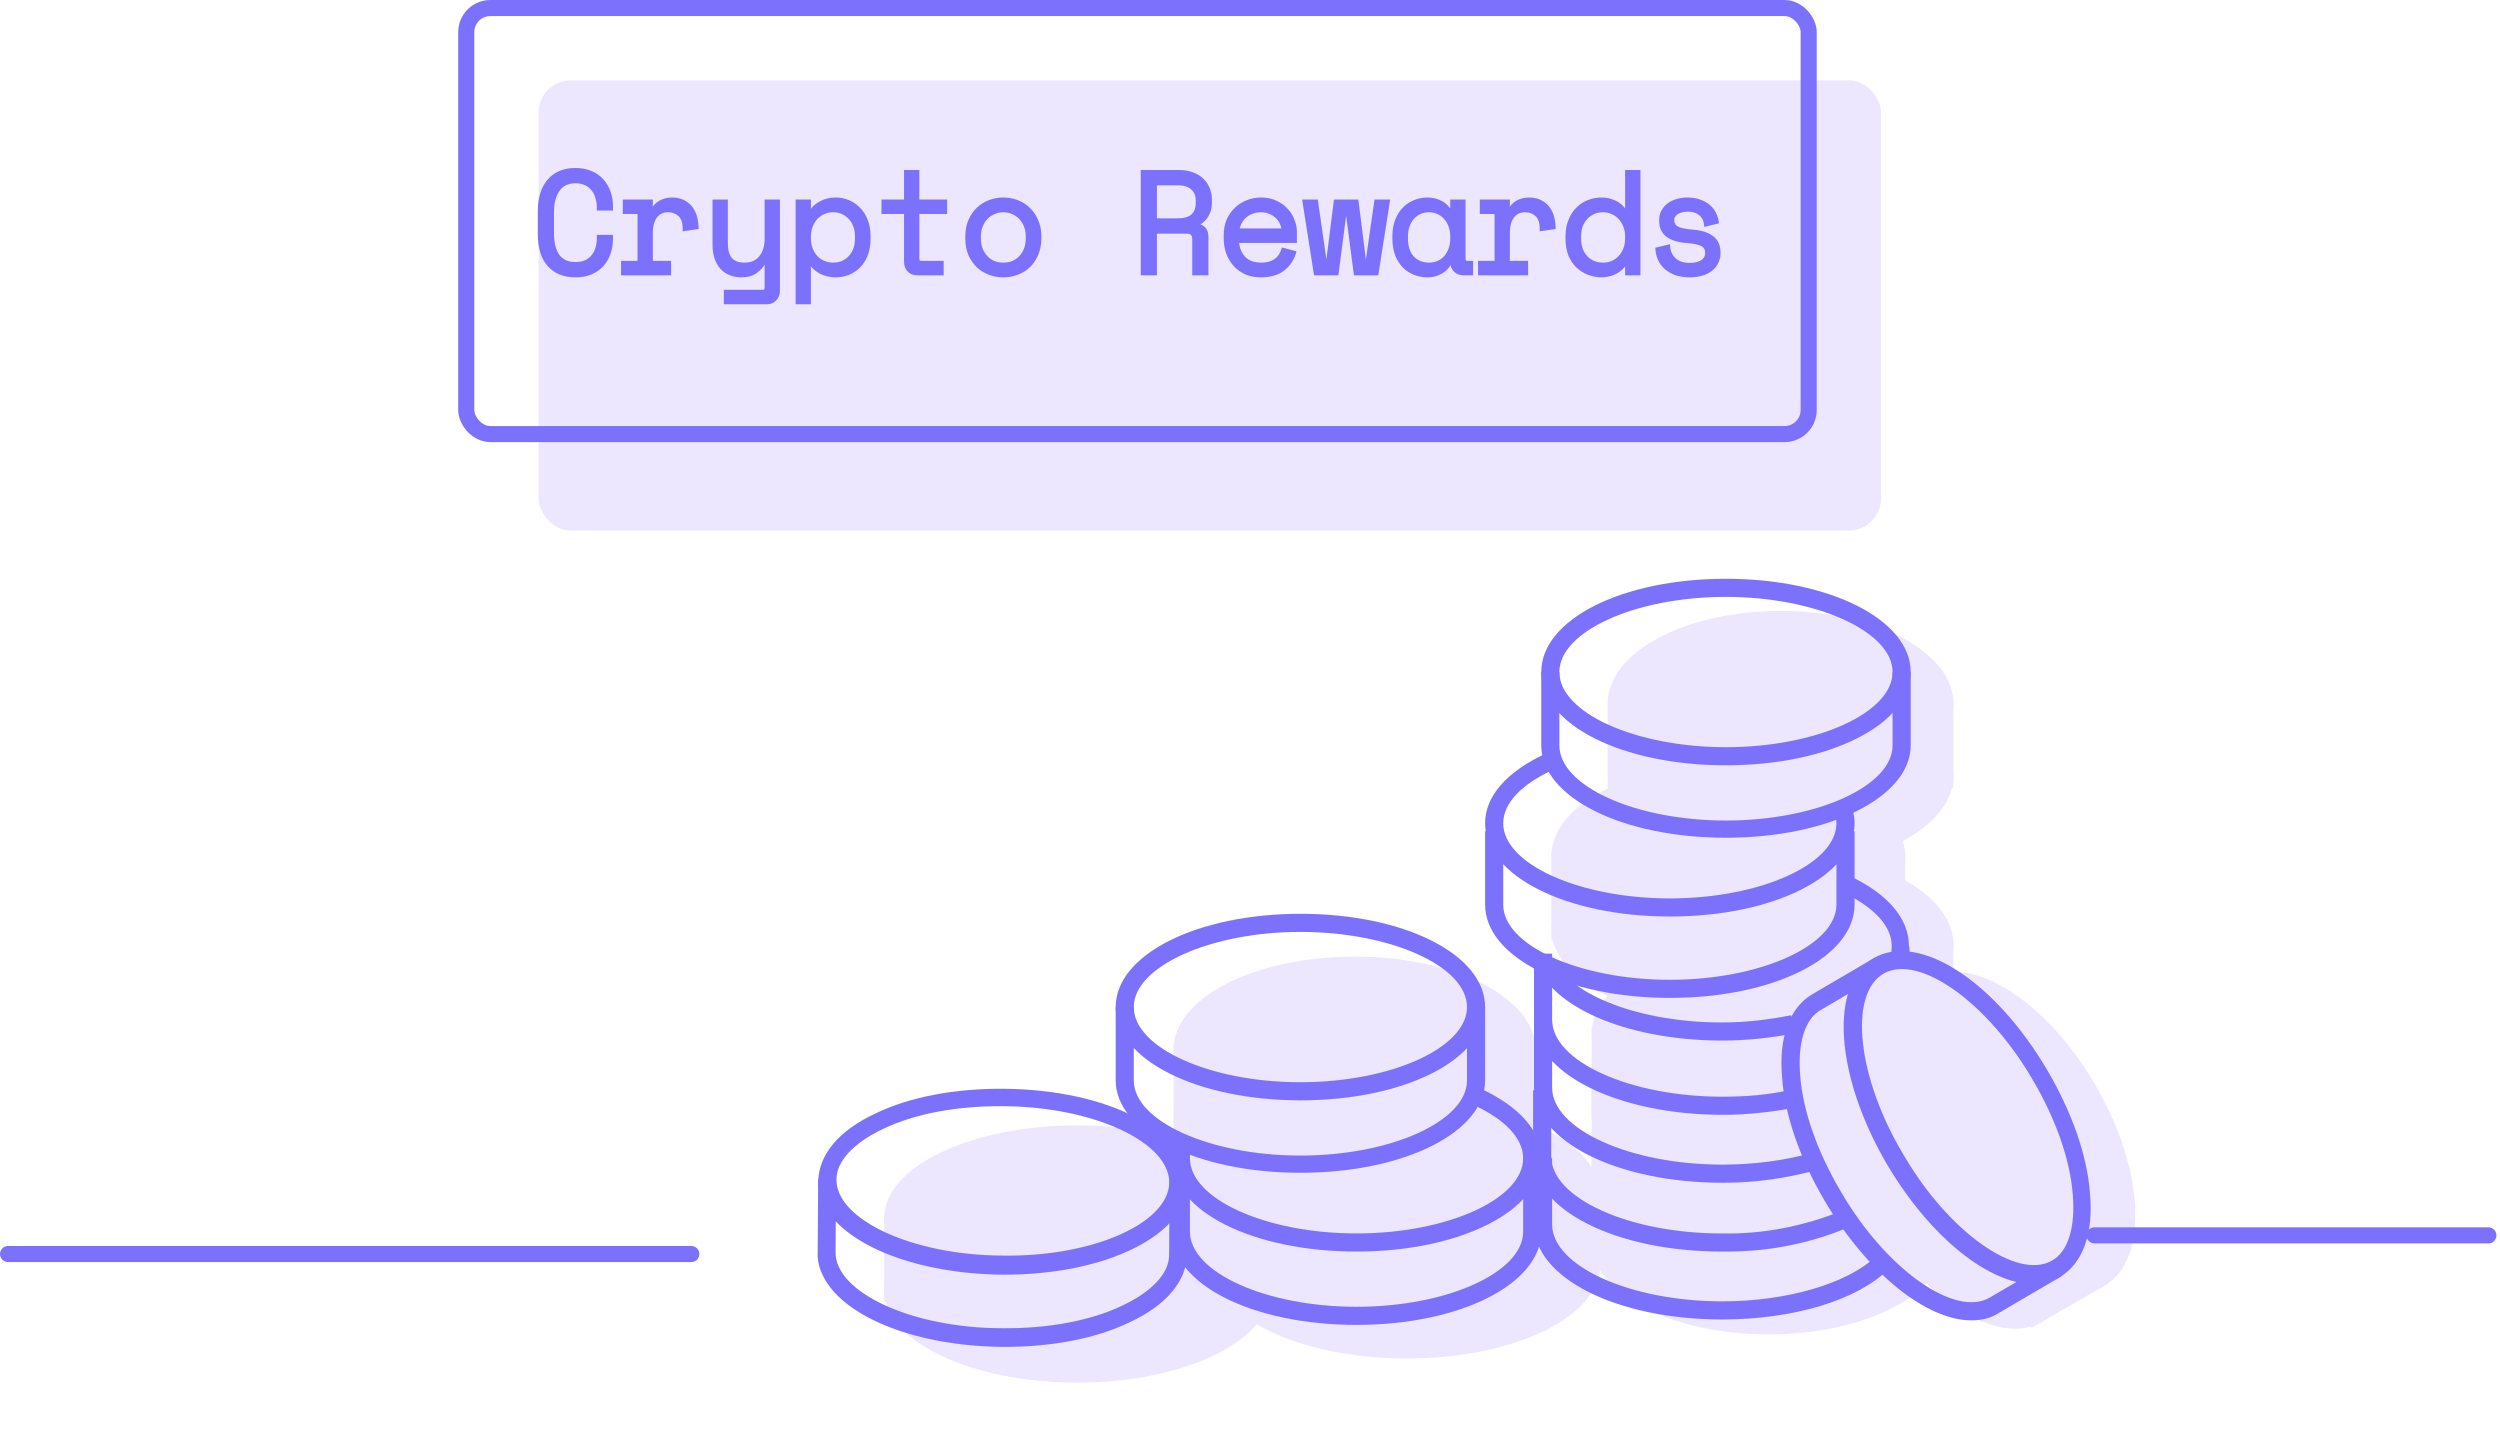 <svg width="311" height="180" viewBox="0 0 311 180" fill="none" xmlns="http://www.w3.org/2000/svg">
<ellipse cx="134" cy="151.5" rx="24" ry="11.5" fill="#ECE6FE"/>
<ellipse cx="134" cy="160.5" rx="24" ry="11.5" fill="#ECE6FE"/>
<rect x="110" y="151" width="12" height="11" fill="#ECE6FE"/>
<rect x="146" y="151" width="12" height="11" fill="#ECE6FE"/>
<ellipse cx="175" cy="148.5" rx="24" ry="11.5" fill="#ECE6FE"/>
<ellipse cx="175" cy="157.5" rx="24" ry="11.5" fill="#ECE6FE"/>
<rect x="151" y="148" width="12" height="11" fill="#ECE6FE"/>
<rect x="187" y="148" width="12" height="11" fill="#ECE6FE"/>
<ellipse cx="250.778" cy="140.844" rx="22.048" ry="11.5" transform="rotate(60 250.778 140.844)" fill="#ECE6FE"/>
<ellipse cx="242.984" cy="145.344" rx="22.048" ry="11.5" transform="rotate(60 242.984 145.344)" fill="#ECE6FE"/>
<rect x="240.187" y="121.5" width="11.024" height="11" transform="rotate(60 240.187 121.5)" fill="#ECE6FE"/>
<rect x="256.723" y="150.142" width="11.024" height="11" transform="rotate(60 256.723 150.142)" fill="#ECE6FE"/>
<ellipse cx="168.5" cy="130.5" rx="22.5" ry="11.5" fill="#ECE6FE"/>
<ellipse cx="168.5" cy="139.5" rx="22.5" ry="11.5" fill="#ECE6FE"/>
<rect x="146" y="130" width="11.25" height="11" fill="#ECE6FE"/>
<rect x="179.75" y="130" width="11.25" height="11" fill="#ECE6FE"/>
<ellipse cx="220" cy="145.5" rx="22" ry="11.5" fill="#ECE6FE"/>
<ellipse cx="220" cy="154.5" rx="22" ry="11.5" fill="#ECE6FE"/>
<rect x="198" y="145" width="11" height="11" fill="#ECE6FE"/>
<rect x="231" y="145" width="11" height="11" fill="#ECE6FE"/>
<ellipse cx="222" cy="135.5" rx="24" ry="11.5" fill="#ECE6FE"/>
<ellipse cx="222" cy="144.5" rx="24" ry="11.5" fill="#ECE6FE"/>
<rect x="198" y="135" width="12" height="11" fill="#ECE6FE"/>
<rect x="234" y="135" width="12" height="11" fill="#ECE6FE"/>
<ellipse cx="222" cy="128.5" rx="24" ry="11.5" fill="#ECE6FE"/>
<ellipse cx="222" cy="137.5" rx="24" ry="11.5" fill="#ECE6FE"/>
<rect x="198" y="128" width="12" height="11" fill="#ECE6FE"/>
<rect x="234" y="128" width="12" height="11" fill="#ECE6FE"/>
<ellipse cx="221.5" cy="117.5" rx="21.5" ry="11.5" fill="#ECE6FE"/>
<ellipse cx="221.5" cy="126.5" rx="21.5" ry="11.5" fill="#ECE6FE"/>
<rect x="200" y="117" width="10.75" height="11" fill="#ECE6FE"/>
<rect x="232.25" y="117" width="10.75" height="11" fill="#ECE6FE"/>
<ellipse cx="215" cy="106.5" rx="22" ry="11.5" fill="#ECE6FE"/>
<ellipse cx="215" cy="115.5" rx="22" ry="11.5" fill="#ECE6FE"/>
<rect x="193" y="106" width="11" height="11" fill="#ECE6FE"/>
<rect x="226" y="106" width="11" height="11" fill="#ECE6FE"/>
<ellipse cx="221.5" cy="87.5" rx="21.5" ry="11.5" fill="#ECE6FE"/>
<ellipse cx="221.5" cy="96.5" rx="21.5" ry="11.5" fill="#ECE6FE"/>
<rect x="200" y="87" width="10.75" height="11" fill="#ECE6FE"/>
<rect x="232.25" y="87" width="10.75" height="11" fill="#ECE6FE"/>
<path d="M260.556 153.681L309.556 153.681" stroke="#7C71FC" stroke-width="2" stroke-linecap="round"/>
<path d="M1 156H86" stroke="#7C71FC" stroke-width="2" stroke-linecap="round"/>
<path d="M237.239 119.873L235.099 119.084C235.324 118.634 235.324 118.07 235.324 117.62C235.324 115.142 232.958 112.664 228.903 110.861L229.804 108.834C234.761 111.087 237.464 114.241 237.464 117.62C237.689 118.408 237.464 119.084 237.239 119.873Z" fill="#7C71FC"/>
<path d="M214.26 129.447C202.996 129.447 193.534 125.618 191.281 120.211L193.309 119.31C195.224 123.815 204.122 127.194 214.148 127.194C214.148 127.194 214.148 127.194 214.26 127.194C217.189 127.194 220.005 126.857 222.821 126.293L223.272 128.546C220.343 129.109 217.302 129.447 214.26 129.447Z" fill="#7C71FC"/>
<path d="M214.373 138.684C201.194 138.684 190.831 133.502 190.831 126.857V118.634H193.084V126.857C193.084 132.038 202.771 136.431 214.261 136.431C217.189 136.431 220.118 136.206 222.934 135.53L223.385 137.783C220.343 138.346 217.302 138.684 214.373 138.684Z" fill="#7C71FC"/>
<path d="M214.486 147.132C214.373 147.132 214.261 147.132 214.261 147.132C201.194 147.132 190.831 141.951 190.831 135.305V127.082H193.084V135.305C193.084 140.486 202.771 144.879 214.261 144.879C217.978 144.879 221.808 144.429 225.412 143.415L225.975 145.555C222.258 146.569 218.428 147.132 214.486 147.132Z" fill="#7C71FC"/>
<path d="M214.936 155.693C214.71 155.693 214.485 155.693 214.147 155.693C201.081 155.693 190.718 150.511 190.718 143.865V135.643H192.971V143.865C192.971 149.047 202.658 153.44 214.147 153.44C219.329 153.553 224.398 152.539 229.129 150.624L230.03 152.652C225.186 154.679 220.117 155.693 214.936 155.693Z" fill="#7C71FC"/>
<path d="M214.261 164.141C201.081 164.141 190.831 158.959 190.831 152.314V144.091H193.084V152.314C193.084 157.495 202.771 161.888 214.261 161.888C222.371 161.888 229.918 159.635 233.41 156.256L234.987 157.833C231.044 161.776 223.047 164.141 214.261 164.141Z" fill="#7C71FC"/>
<path d="M207.727 114.015C194.886 114.015 184.748 108.947 184.748 102.413C184.748 99.034 187.451 95.993 192.295 93.74L193.196 95.767C189.254 97.57 187.001 99.935 187.001 102.413C187.001 107.482 196.463 111.763 207.727 111.763C218.991 111.763 228.453 107.482 228.453 102.413C228.453 101.737 228.34 101.174 228.003 100.611L230.03 99.597C230.481 100.498 230.706 101.512 230.706 102.413C230.706 108.947 220.681 114.015 207.727 114.015Z" fill="#7C71FC"/>
<path d="M207.727 124.139C194.886 124.139 184.748 119.07 184.748 112.537V103.413H187.001V112.537C187.001 117.606 196.463 121.887 207.727 121.887C218.991 121.887 228.453 117.606 228.453 112.537V103.413H230.706V112.537C230.706 119.07 220.681 124.139 207.727 124.139Z" fill="#7C71FC"/>
<path d="M214.711 95.204C201.758 95.204 191.732 90.135 191.732 83.602C191.732 77.069 201.758 72 214.711 72C227.553 72 237.69 77.069 237.69 83.602C237.69 90.135 227.553 95.204 214.711 95.204ZM214.711 74.253C203.447 74.253 193.985 78.533 193.985 83.602C193.985 88.671 203.447 92.951 214.711 92.951C225.976 92.951 235.437 88.671 235.437 83.602C235.437 78.533 225.863 74.253 214.711 74.253Z" fill="#7C71FC"/>
<path d="M214.711 104.216C201.758 104.216 191.732 99.147 191.732 92.726V83.602H193.985V92.726C193.985 97.795 203.447 102.075 214.711 102.075C225.976 102.075 235.437 97.795 235.437 92.726V83.602H237.69V92.726C237.69 99.147 227.553 104.216 214.711 104.216Z" fill="#7C71FC"/>
<path d="M253.01 159.748C247.49 159.748 240.168 154.003 234.762 144.879C228.228 133.728 227.552 122.464 233.072 119.197C238.704 115.93 248.166 122.013 254.699 133.164C257.74 138.346 259.655 143.753 259.993 148.484C260.444 153.44 259.092 157.157 256.276 158.847C255.375 159.41 254.249 159.748 253.01 159.748ZM234.311 121.112C229.918 123.703 231.044 134.066 236.789 143.64C242.421 153.327 250.982 159.297 255.262 156.819C257.29 155.693 258.191 152.652 257.853 148.596C257.515 144.203 255.713 139.135 252.784 134.178C247.152 124.604 238.704 118.634 234.311 121.112Z" fill="#7C71FC"/>
<path d="M245.237 164.254C239.717 164.254 232.396 158.509 226.989 149.385C223.947 144.203 222.032 138.797 221.695 134.066C221.244 129.109 222.596 125.392 225.412 123.703L233.297 119.084L234.423 120.999L226.538 125.618C224.511 126.744 223.609 129.785 223.947 133.84C224.285 138.233 226.088 143.302 229.016 148.259C234.648 157.946 243.209 163.916 247.49 161.438L255.374 156.819L256.501 158.734L248.616 163.353C247.602 164.028 246.363 164.254 245.237 164.254Z" fill="#7C71FC"/>
<path d="M102.648 150.193C105.406 154.974 114.041 158.445 124.646 158.568C137.57 158.654 147.665 153.61 147.736 147.197C147.75 140.686 137.753 135.53 124.829 135.444C118.821 135.4 113.181 136.443 108.914 138.515C104.396 140.601 101.852 143.63 101.796 146.913C101.758 147.975 102.029 149.12 102.648 150.193ZM145.458 147.081C145.409 152.18 135.87 156.384 124.706 156.193C113.501 156.156 104.051 151.724 104.059 146.778C104.021 144.459 106.205 142.159 109.886 140.425C113.86 138.522 119.151 137.55 124.908 137.61C136.016 137.703 145.409 142.037 145.458 147.081Z" fill="#7C71FC"/>
<path d="M102.629 159.177C105.388 163.958 114.023 167.428 124.628 167.552C130.636 167.597 136.276 166.553 140.543 164.482C145.061 162.395 147.605 159.366 147.661 156.083L147.721 146.945L145.499 146.926L145.439 156.064C145.477 158.383 143.293 160.684 139.612 162.418C135.638 164.32 130.347 165.292 124.59 165.233C113.385 165.196 103.935 160.764 103.943 155.818L104.002 146.68L101.781 146.662L101.721 155.799C101.642 157.015 102.067 158.201 102.629 159.177Z" fill="#7C71FC"/>
<path d="M168.753 155.693C181.595 155.693 191.732 150.624 191.732 144.091C191.732 140.712 189.029 137.67 184.185 135.417L183.284 137.445C187.227 139.247 189.48 141.613 189.48 144.091C189.48 149.16 180.018 153.44 168.753 153.44C157.489 153.44 148.027 149.16 148.027 144.091C148.027 143.415 148.14 142.852 148.478 142.289L146.45 141.275C146 142.176 145.775 143.19 145.775 144.091C145.775 150.624 155.8 155.693 168.753 155.693Z" fill="#7C71FC"/>
<path d="M168.753 164.817C181.595 164.817 191.732 159.748 191.732 153.215V144.091H189.48V153.215C189.48 158.284 180.018 162.564 168.753 162.564C157.489 162.564 148.027 158.284 148.027 153.215V144.091H145.775V153.215C145.775 159.748 155.8 164.817 168.753 164.817Z" fill="#7C71FC"/>
<path d="M161.769 136.882C174.723 136.882 184.748 131.813 184.748 125.28C184.748 118.746 174.723 113.677 161.769 113.677C148.928 113.677 138.79 118.746 138.79 125.28C138.79 131.813 148.928 136.882 161.769 136.882ZM161.769 115.93C173.033 115.93 182.495 120.211 182.495 125.28C182.495 130.348 173.033 134.629 161.769 134.629C150.505 134.629 141.043 130.348 141.043 125.28C141.043 120.211 150.618 115.93 161.769 115.93Z" fill="#7C71FC"/>
<path d="M161.769 145.893C174.723 145.893 184.748 140.824 184.748 134.404V125.28H182.495V134.404C182.495 139.472 173.033 143.753 161.769 143.753C150.505 143.753 141.043 139.472 141.043 134.404V125.28H138.79V134.404C138.79 140.824 148.928 145.893 161.769 145.893Z" fill="#7C71FC"/>
<rect x="67" y="10" width="167" height="56" rx="4" fill="#ECE6FE"/>
<rect x="58" y="1" width="167" height="53" rx="3" stroke="#7C71FC" stroke-width="2"/>
<path d="M71.58 32.848C72.096 32.848 72.534 32.764 72.894 32.596C73.266 32.416 73.566 32.182 73.794 31.894C74.034 31.594 74.208 31.258 74.316 30.886C74.436 30.502 74.496 30.1 74.496 29.68V29.464H76.008V29.68C76.008 30.316 75.912 30.916 75.72 31.48C75.528 32.032 75.246 32.518 74.874 32.938C74.502 33.346 74.04 33.67 73.488 33.91C72.936 34.138 72.3 34.252 71.58 34.252C70.188 34.252 69.102 33.814 68.322 32.938C67.542 32.062 67.152 30.784 67.152 29.104V26.296C67.152 24.664 67.542 23.398 68.322 22.498C69.102 21.598 70.188 21.148 71.58 21.148C72.3 21.148 72.936 21.268 73.488 21.508C74.04 21.736 74.502 22.06 74.874 22.48C75.246 22.888 75.528 23.374 75.72 23.938C75.912 24.49 76.008 25.084 76.008 25.72V25.936H74.496V25.72C74.484 25.312 74.418 24.916 74.298 24.532C74.19 24.148 74.016 23.812 73.776 23.524C73.548 23.224 73.254 22.99 72.894 22.822C72.534 22.642 72.096 22.552 71.58 22.552C70.608 22.552 69.876 22.906 69.384 23.614C68.904 24.322 68.664 25.252 68.664 26.404V28.996C68.664 30.232 68.904 31.186 69.384 31.858C69.876 32.518 70.608 32.848 71.58 32.848ZM77.724 25.072H80.963V26.26H81.18C81.407 25.768 81.731 25.408 82.151 25.18C82.572 24.94 83.052 24.82 83.591 24.82C84.492 24.82 85.218 25.114 85.769 25.702C86.322 26.29 86.615 27.148 86.651 28.276L85.175 28.492C85.175 27.664 84.978 27.07 84.582 26.71C84.186 26.338 83.7 26.152 83.124 26.152C82.751 26.152 82.427 26.224 82.151 26.368C81.888 26.512 81.665 26.71 81.486 26.962C81.305 27.214 81.174 27.508 81.09 27.844C81.005 28.18 80.963 28.54 80.963 28.924V32.704H83.231V34H77.507V32.704H79.559V26.368H77.724V25.072ZM95.369 32.38H95.153C94.865 32.956 94.487 33.412 94.019 33.748C93.551 34.084 92.957 34.252 92.237 34.252C91.745 34.252 91.289 34.168 90.869 34C90.461 33.844 90.107 33.604 89.807 33.28C89.519 32.956 89.291 32.554 89.123 32.074C88.967 31.594 88.889 31.036 88.889 30.4V25.072H90.293V30.22C90.293 31.156 90.485 31.84 90.869 32.272C91.253 32.704 91.841 32.92 92.633 32.92C93.485 32.92 94.151 32.632 94.631 32.056C95.123 31.468 95.369 30.688 95.369 29.716V25.072H96.773V36.196C96.773 36.604 96.641 36.94 96.377 37.204C96.125 37.468 95.795 37.6 95.387 37.6H90.293V36.304H94.883C95.207 36.304 95.369 36.124 95.369 35.764V32.38ZM100.63 37.6H99.227V25.072H100.63V26.476H100.846C101.158 25.936 101.59 25.528 102.142 25.252C102.694 24.964 103.294 24.82 103.942 24.82C104.494 24.82 105.016 24.922 105.508 25.126C106 25.33 106.432 25.624 106.804 26.008C107.188 26.392 107.488 26.866 107.704 27.43C107.932 27.994 108.046 28.636 108.046 29.356V29.716C108.046 30.448 107.938 31.096 107.722 31.66C107.506 32.224 107.206 32.698 106.822 33.082C106.45 33.466 106.012 33.76 105.508 33.964C105.004 34.156 104.47 34.252 103.906 34.252C103.618 34.252 103.324 34.216 103.024 34.144C102.724 34.084 102.436 33.988 102.16 33.856C101.896 33.712 101.65 33.544 101.422 33.352C101.194 33.148 101.002 32.908 100.846 32.632H100.63V37.6ZM103.618 32.92C104.05 32.92 104.446 32.848 104.806 32.704C105.166 32.548 105.478 32.332 105.742 32.056C106.018 31.78 106.228 31.444 106.372 31.048C106.528 30.652 106.606 30.208 106.606 29.716V29.356C106.606 28.876 106.528 28.444 106.372 28.06C106.228 27.664 106.018 27.328 105.742 27.052C105.478 26.764 105.16 26.542 104.788 26.386C104.428 26.23 104.038 26.152 103.618 26.152C103.198 26.152 102.808 26.236 102.448 26.404C102.088 26.56 101.77 26.782 101.494 27.07C101.23 27.358 101.02 27.706 100.864 28.114C100.708 28.51 100.63 28.948 100.63 29.428V29.644C100.63 30.136 100.708 30.586 100.864 30.994C101.02 31.39 101.23 31.732 101.494 32.02C101.77 32.308 102.088 32.53 102.448 32.686C102.808 32.842 103.198 32.92 103.618 32.92ZM109.906 25.072H112.714V21.4H114.118V25.072H117.574V26.368H114.118V32.164C114.118 32.524 114.28 32.704 114.604 32.704H117.142V34H114.1C113.692 34 113.356 33.868 113.092 33.604C112.84 33.34 112.714 33.004 112.714 32.596V26.368H109.906V25.072ZM129.297 29.644C129.297 30.388 129.171 31.048 128.919 31.624C128.679 32.188 128.355 32.668 127.947 33.064C127.539 33.448 127.059 33.742 126.507 33.946C125.967 34.15 125.403 34.252 124.815 34.252C124.215 34.252 123.645 34.15 123.105 33.946C122.565 33.742 122.091 33.448 121.683 33.064C121.275 32.668 120.945 32.188 120.693 31.624C120.453 31.048 120.333 30.388 120.333 29.644V29.428C120.333 28.696 120.453 28.048 120.693 27.484C120.945 26.908 121.275 26.422 121.683 26.026C122.103 25.63 122.583 25.33 123.123 25.126C123.663 24.922 124.227 24.82 124.815 24.82C125.403 24.82 125.967 24.922 126.507 25.126C127.047 25.33 127.521 25.63 127.929 26.026C128.349 26.422 128.679 26.908 128.919 27.484C129.171 28.048 129.297 28.696 129.297 29.428V29.644ZM124.815 32.92C125.247 32.92 125.643 32.848 126.003 32.704C126.375 32.548 126.699 32.326 126.975 32.038C127.251 31.75 127.467 31.408 127.623 31.012C127.779 30.604 127.857 30.148 127.857 29.644V29.428C127.857 28.948 127.779 28.51 127.623 28.114C127.467 27.706 127.251 27.358 126.975 27.07C126.699 26.782 126.375 26.56 126.003 26.404C125.631 26.236 125.235 26.152 124.815 26.152C124.395 26.152 123.999 26.236 123.627 26.404C123.255 26.56 122.931 26.782 122.655 27.07C122.379 27.358 122.163 27.706 122.007 28.114C121.851 28.51 121.773 28.948 121.773 29.428V29.644C121.773 30.148 121.851 30.604 122.007 31.012C122.163 31.408 122.379 31.75 122.655 32.038C122.931 32.326 123.249 32.548 123.609 32.704C123.981 32.848 124.383 32.92 124.815 32.92ZM150.08 34H148.568V29.788C148.568 29.476 148.496 29.236 148.352 29.068C148.208 28.9 147.956 28.816 147.596 28.816H143.672V34H142.16V21.4H146.66C147.308 21.4 147.872 21.496 148.352 21.688C148.832 21.868 149.228 22.114 149.54 22.426C149.864 22.738 150.104 23.104 150.26 23.524C150.428 23.932 150.512 24.364 150.512 24.82V25.36C150.512 25.828 150.38 26.296 150.116 26.764C149.864 27.232 149.468 27.592 148.928 27.844V28.06C149.288 28.12 149.57 28.264 149.774 28.492C149.978 28.72 150.08 29.044 150.08 29.464V34ZM143.672 27.412H146.48C147.332 27.412 147.962 27.232 148.37 26.872C148.79 26.5 149 25.96 149 25.252V24.928C149 24.292 148.79 23.782 148.37 23.398C147.962 23.002 147.332 22.804 146.48 22.804H143.672V27.412ZM153.884 29.968C153.92 30.856 154.196 31.57 154.712 32.11C155.228 32.65 155.948 32.92 156.872 32.92C157.292 32.92 157.658 32.872 157.97 32.776C158.282 32.68 158.546 32.548 158.762 32.38C158.99 32.212 159.17 32.02 159.302 31.804C159.446 31.576 159.56 31.336 159.644 31.084L160.976 31.444C160.724 32.272 160.256 32.95 159.572 33.478C158.9 33.994 157.988 34.252 156.836 34.252C156.2 34.252 155.612 34.144 155.072 33.928C154.544 33.7 154.088 33.382 153.704 32.974C153.32 32.566 153.02 32.08 152.804 31.516C152.588 30.952 152.48 30.328 152.48 29.644V29.212C152.48 28.588 152.588 28.006 152.804 27.466C153.032 26.926 153.344 26.464 153.74 26.08C154.136 25.684 154.598 25.378 155.126 25.162C155.666 24.934 156.248 24.82 156.872 24.82C157.604 24.82 158.234 24.958 158.762 25.234C159.302 25.498 159.74 25.828 160.076 26.224C160.424 26.62 160.676 27.052 160.832 27.52C161 27.988 161.084 28.42 161.084 28.816V29.968H153.884ZM156.872 26.152C156.476 26.152 156.104 26.218 155.756 26.35C155.42 26.47 155.12 26.644 154.856 26.872C154.604 27.1 154.394 27.37 154.226 27.682C154.07 27.982 153.968 28.312 153.92 28.672H159.68C159.656 28.288 159.56 27.94 159.392 27.628C159.236 27.316 159.026 27.052 158.762 26.836C158.51 26.62 158.216 26.452 157.88 26.332C157.556 26.212 157.22 26.152 156.872 26.152ZM171.241 34H168.649L167.569 25.72H167.353L166.273 34H163.681L162.277 25.072H163.717L164.905 33.352H165.121L166.165 25.072H168.757L169.801 33.352H170.017L171.205 25.072H172.645L171.241 34ZM180.661 32.488H180.445C180.157 33.088 179.755 33.532 179.239 33.82C178.735 34.108 178.201 34.252 177.637 34.252C177.049 34.252 176.503 34.156 175.999 33.964C175.495 33.76 175.051 33.466 174.667 33.082C174.295 32.686 174.001 32.206 173.785 31.642C173.569 31.078 173.461 30.424 173.461 29.68V29.392C173.461 28.66 173.569 28.012 173.785 27.448C174.001 26.884 174.295 26.41 174.667 26.026C175.051 25.63 175.495 25.33 175.999 25.126C176.503 24.922 177.037 24.82 177.601 24.82C178.213 24.82 178.765 24.958 179.257 25.234C179.761 25.498 180.157 25.912 180.445 26.476H180.661V25.072H182.065V32.164C182.065 32.524 182.227 32.704 182.551 32.704H183.001V34H182.047C181.639 34 181.303 33.868 181.039 33.604C180.787 33.34 180.661 33.004 180.661 32.596V32.488ZM177.781 32.92C178.201 32.92 178.585 32.842 178.933 32.686C179.293 32.53 179.599 32.308 179.851 32.02C180.103 31.732 180.301 31.39 180.445 30.994C180.589 30.586 180.661 30.136 180.661 29.644V29.428C180.661 28.948 180.589 28.51 180.445 28.114C180.301 27.706 180.097 27.358 179.833 27.07C179.581 26.782 179.275 26.56 178.915 26.404C178.567 26.236 178.189 26.152 177.781 26.152C177.361 26.152 176.977 26.23 176.629 26.386C176.281 26.542 175.975 26.764 175.711 27.052C175.459 27.328 175.261 27.67 175.117 28.078C174.973 28.474 174.901 28.912 174.901 29.392V29.68C174.901 30.7 175.165 31.498 175.693 32.074C176.233 32.638 176.929 32.92 177.781 32.92ZM184.338 25.072H187.578V26.26H187.794C188.022 25.768 188.346 25.408 188.766 25.18C189.186 24.94 189.666 24.82 190.206 24.82C191.106 24.82 191.832 25.114 192.384 25.702C192.936 26.29 193.23 27.148 193.266 28.276L191.79 28.492C191.79 27.664 191.592 27.07 191.196 26.71C190.8 26.338 190.314 26.152 189.738 26.152C189.366 26.152 189.042 26.224 188.766 26.368C188.502 26.512 188.28 26.71 188.1 26.962C187.92 27.214 187.788 27.508 187.704 27.844C187.62 28.18 187.578 28.54 187.578 28.924V32.704H189.846V34H184.122V32.704H186.174V26.368H184.338V25.072ZM202.416 32.632H202.2C202.056 32.908 201.87 33.148 201.642 33.352C201.426 33.556 201.186 33.724 200.922 33.856C200.67 33.988 200.4 34.084 200.112 34.144C199.824 34.216 199.548 34.252 199.284 34.252C198.684 34.252 198.126 34.15 197.61 33.946C197.094 33.742 196.638 33.448 196.242 33.064C195.858 32.68 195.552 32.206 195.324 31.642C195.108 31.066 195 30.412 195 29.68V29.392C195 28.672 195.114 28.03 195.342 27.466C195.57 26.89 195.876 26.41 196.26 26.026C196.644 25.63 197.094 25.33 197.61 25.126C198.126 24.922 198.672 24.82 199.248 24.82C199.86 24.82 200.43 24.958 200.958 25.234C201.498 25.498 201.912 25.912 202.2 26.476H202.416V21.4H203.82V34H202.416V32.632ZM199.428 32.92C199.848 32.92 200.238 32.842 200.598 32.686C200.958 32.53 201.27 32.308 201.534 32.02C201.81 31.732 202.026 31.39 202.182 30.994C202.338 30.586 202.416 30.136 202.416 29.644V29.428C202.416 28.948 202.338 28.51 202.182 28.114C202.026 27.706 201.81 27.358 201.534 27.07C201.27 26.782 200.952 26.56 200.58 26.404C200.22 26.236 199.836 26.152 199.428 26.152C199.008 26.152 198.612 26.23 198.24 26.386C197.88 26.542 197.562 26.764 197.286 27.052C197.022 27.34 196.812 27.682 196.656 28.078C196.512 28.474 196.44 28.912 196.44 29.392V29.68C196.44 30.184 196.512 30.634 196.656 31.03C196.812 31.426 197.022 31.768 197.286 32.056C197.562 32.332 197.88 32.548 198.24 32.704C198.6 32.848 198.996 32.92 199.428 32.92ZM208.019 27.376C208.019 27.808 208.199 28.138 208.559 28.366C208.931 28.594 209.603 28.744 210.575 28.816C211.619 28.9 212.411 29.152 212.951 29.572C213.503 29.98 213.779 30.58 213.779 31.372V31.48C213.779 31.912 213.689 32.302 213.509 32.65C213.341 32.986 213.101 33.274 212.789 33.514C212.489 33.754 212.117 33.934 211.673 34.054C211.241 34.186 210.767 34.252 210.251 34.252C209.555 34.252 208.955 34.162 208.451 33.982C207.959 33.79 207.545 33.544 207.209 33.244C206.885 32.932 206.639 32.584 206.471 32.2C206.303 31.804 206.207 31.408 206.183 31.012L207.515 30.688C207.575 31.372 207.839 31.924 208.307 32.344C208.775 32.752 209.399 32.956 210.179 32.956C210.839 32.956 211.367 32.83 211.763 32.578C212.171 32.314 212.375 31.948 212.375 31.48C212.375 30.976 212.177 30.616 211.781 30.4C211.385 30.184 210.743 30.046 209.855 29.986C208.823 29.914 208.031 29.674 207.479 29.266C206.927 28.858 206.651 28.264 206.651 27.484V27.376C206.651 26.956 206.741 26.59 206.921 26.278C207.101 25.954 207.341 25.684 207.641 25.468C207.953 25.252 208.301 25.09 208.685 24.982C209.069 24.874 209.471 24.82 209.891 24.82C210.479 24.82 210.995 24.904 211.439 25.072C211.883 25.228 212.255 25.438 212.555 25.702C212.855 25.954 213.083 26.248 213.239 26.584C213.407 26.92 213.515 27.256 213.563 27.592L212.231 27.916C212.171 27.34 211.937 26.89 211.529 26.566C211.133 26.242 210.611 26.08 209.963 26.08C209.711 26.08 209.465 26.11 209.225 26.17C208.997 26.218 208.793 26.296 208.613 26.404C208.433 26.512 208.289 26.65 208.181 26.818C208.073 26.974 208.019 27.16 208.019 27.376Z" fill="#7C71FC"/>
<path d="M72.894 32.596L73 32.823L73.003 32.821L72.894 32.596ZM73.794 31.894L73.599 31.738L73.598 31.739L73.794 31.894ZM74.316 30.886L74.077 30.811L74.076 30.816L74.316 30.886ZM74.496 29.464V29.214H74.246V29.464H74.496ZM76.008 29.464H76.258V29.214H76.008V29.464ZM75.72 31.48L75.956 31.562L75.957 31.561L75.72 31.48ZM74.874 32.938L75.059 33.106L75.061 33.104L74.874 32.938ZM73.488 33.91L73.584 34.141L73.588 34.139L73.488 33.91ZM68.322 32.938L68.509 32.772L68.509 32.772L68.322 32.938ZM68.322 22.498L68.133 22.334L68.133 22.334L68.322 22.498ZM73.488 21.508L73.388 21.737L73.393 21.739L73.488 21.508ZM74.874 22.48L74.687 22.646L74.689 22.648L74.874 22.48ZM75.72 23.938L75.483 24.019L75.484 24.02L75.72 23.938ZM76.008 25.936V26.186H76.258V25.936H76.008ZM74.496 25.936H74.246V26.186H74.496V25.936ZM74.496 25.72H74.746L74.746 25.713L74.496 25.72ZM74.298 24.532L74.057 24.6L74.059 24.607L74.298 24.532ZM73.776 23.524L73.577 23.675L73.584 23.684L73.776 23.524ZM72.894 22.822L72.782 23.046L72.788 23.049L72.894 22.822ZM69.384 23.614L69.179 23.471L69.177 23.474L69.384 23.614ZM69.384 31.858L69.18 32.003L69.184 32.007L69.384 31.858ZM71.58 33.098C72.122 33.098 72.598 33.01 73 32.822L72.788 32.37C72.47 32.518 72.07 32.598 71.58 32.598V33.098ZM73.003 32.821C73.405 32.627 73.736 32.37 73.99 32.049L73.598 31.739C73.396 31.994 73.127 32.205 72.785 32.371L73.003 32.821ZM73.989 32.05C74.25 31.724 74.439 31.359 74.556 30.956L74.076 30.816C73.977 31.157 73.818 31.464 73.599 31.738L73.989 32.05ZM74.555 30.961C74.683 30.551 74.746 30.124 74.746 29.68H74.246C74.246 30.076 74.189 30.453 74.077 30.811L74.555 30.961ZM74.746 29.68V29.464H74.246V29.68H74.746ZM74.496 29.714H76.008V29.214H74.496V29.714ZM75.758 29.464V29.68H76.258V29.464H75.758ZM75.758 29.68C75.758 30.291 75.666 30.863 75.483 31.399L75.957 31.561C76.158 30.969 76.258 30.341 76.258 29.68H75.758ZM75.484 31.398C75.302 31.92 75.036 32.378 74.687 32.772L75.061 33.104C75.456 32.658 75.754 32.144 75.956 31.562L75.484 31.398ZM74.689 32.77C74.343 33.149 73.911 33.453 73.388 33.681L73.588 34.139C74.169 33.886 74.661 33.543 75.059 33.106L74.689 32.77ZM73.393 33.679C72.876 33.892 72.274 34.002 71.58 34.002V34.502C72.326 34.502 72.996 34.384 73.583 34.141L73.393 33.679ZM71.58 34.002C70.245 34.002 69.232 33.584 68.509 32.772L68.135 33.104C68.972 34.044 70.131 34.502 71.58 34.502V34.002ZM68.509 32.772C67.784 31.958 67.402 30.749 67.402 29.104H66.902C66.902 30.819 67.3 32.166 68.135 33.104L68.509 32.772ZM67.402 29.104V26.296H66.902V29.104H67.402ZM67.402 26.296C67.402 24.702 67.783 23.502 68.511 22.662L68.133 22.334C67.301 23.294 66.902 24.626 66.902 26.296H67.402ZM68.511 22.662C69.235 21.826 70.247 21.398 71.58 21.398V20.898C70.129 20.898 68.969 21.37 68.133 22.334L68.511 22.662ZM71.58 21.398C72.272 21.398 72.873 21.513 73.388 21.737L73.588 21.279C72.999 21.023 72.328 20.898 71.58 20.898V21.398ZM73.393 21.739C73.912 21.953 74.342 22.256 74.687 22.646L75.061 22.314C74.662 21.864 74.168 21.518 73.583 21.277L73.393 21.739ZM74.689 22.648C75.036 23.029 75.302 23.485 75.483 24.019L75.957 23.857C75.754 23.264 75.456 22.747 75.059 22.312L74.689 22.648ZM75.484 24.02C75.666 24.544 75.758 25.11 75.758 25.72H76.258C76.258 25.058 76.158 24.436 75.956 23.856L75.484 24.02ZM75.758 25.72V25.936H76.258V25.72H75.758ZM76.008 25.686H74.496V26.186H76.008V25.686ZM74.746 25.936V25.72H74.246V25.936H74.746ZM74.746 25.713C74.733 25.282 74.663 24.863 74.537 24.457L74.059 24.607C74.172 24.968 74.235 25.342 74.246 25.727L74.746 25.713ZM74.539 24.464C74.422 24.049 74.232 23.681 73.968 23.364L73.584 23.684C73.8 23.943 73.958 24.247 74.057 24.6L74.539 24.464ZM73.975 23.373C73.721 23.039 73.394 22.78 73 22.596L72.788 23.049C73.114 23.2 73.375 23.409 73.577 23.675L73.975 23.373ZM73.006 22.598C72.603 22.397 72.124 22.302 71.58 22.302V22.802C72.068 22.802 72.465 22.887 72.782 23.046L73.006 22.598ZM71.58 22.302C70.538 22.302 69.724 22.687 69.179 23.471L69.589 23.757C70.028 23.125 70.678 22.802 71.58 22.802V22.302ZM69.177 23.474C68.661 24.235 68.414 25.219 68.414 26.404H68.914C68.914 25.285 69.147 24.409 69.591 23.754L69.177 23.474ZM68.414 26.404V28.996H68.914V26.404H68.414ZM68.414 28.996C68.414 30.26 68.659 31.273 69.181 32.003L69.587 31.713C69.149 31.099 68.914 30.204 68.914 28.996H68.414ZM69.184 32.007C69.732 32.743 70.545 33.098 71.58 33.098V32.598C70.671 32.598 70.02 32.293 69.584 31.709L69.184 32.007ZM77.724 25.072V24.822H77.474V25.072H77.724ZM80.963 25.072H81.213V24.822H80.963V25.072ZM80.963 26.26H80.713V26.51H80.963V26.26ZM81.18 26.26V26.51H81.339L81.406 26.365L81.18 26.26ZM82.151 25.18L82.271 25.4L82.275 25.397L82.151 25.18ZM85.769 25.702L85.952 25.531L85.952 25.531L85.769 25.702ZM86.651 28.276L86.688 28.523L86.909 28.491L86.901 28.268L86.651 28.276ZM85.175 28.492H84.925V28.781L85.212 28.739L85.175 28.492ZM84.582 26.71L84.41 26.892L84.413 26.895L84.582 26.71ZM82.151 26.368L82.036 26.146L82.032 26.148L82.151 26.368ZM81.486 26.962L81.282 26.817L81.282 26.817L81.486 26.962ZM81.09 27.844L80.847 27.783L80.847 27.783L81.09 27.844ZM80.963 32.704H80.713V32.954H80.963V32.704ZM83.231 32.704H83.481V32.454H83.231V32.704ZM83.231 34V34.25H83.481V34H83.231ZM77.507 34H77.257V34.25H77.507V34ZM77.507 32.704V32.454H77.257V32.704H77.507ZM79.559 32.704V32.954H79.809V32.704H79.559ZM79.559 26.368H79.809V26.118H79.559V26.368ZM77.724 26.368H77.474V26.618H77.724V26.368ZM77.724 25.322H80.963V24.822H77.724V25.322ZM80.713 25.072V26.26H81.213V25.072H80.713ZM80.963 26.51H81.18V26.01H80.963V26.51ZM81.406 26.365C81.615 25.915 81.904 25.599 82.271 25.4L82.032 24.96C81.559 25.217 81.2 25.621 80.953 26.155L81.406 26.365ZM82.275 25.397C82.653 25.181 83.09 25.07 83.591 25.07V24.57C83.013 24.57 82.49 24.699 82.027 24.963L82.275 25.397ZM83.591 25.07C84.431 25.07 85.088 25.342 85.587 25.873L85.952 25.531C85.347 24.886 84.552 24.57 83.591 24.57V25.07ZM85.587 25.873C86.084 26.402 86.367 27.193 86.402 28.284L86.901 28.268C86.864 27.103 86.559 26.178 85.952 25.531L85.587 25.873ZM86.615 28.029L85.139 28.245L85.212 28.739L86.688 28.523L86.615 28.029ZM85.425 28.492C85.425 27.632 85.221 26.953 84.75 26.525L84.413 26.895C84.734 27.187 84.925 27.696 84.925 28.492H85.425ZM84.753 26.528C84.307 26.109 83.759 25.902 83.124 25.902V26.402C83.64 26.402 84.064 26.567 84.41 26.892L84.753 26.528ZM83.124 25.902C82.719 25.902 82.354 25.98 82.036 26.146L82.267 26.59C82.501 26.468 82.784 26.402 83.124 26.402V25.902ZM82.032 26.148C81.734 26.311 81.483 26.535 81.282 26.817L81.689 27.107C81.848 26.885 82.041 26.713 82.271 26.587L82.032 26.148ZM81.282 26.817C81.082 27.097 80.938 27.421 80.847 27.783L81.332 27.905C81.409 27.596 81.529 27.331 81.689 27.107L81.282 26.817ZM80.847 27.783C80.757 28.141 80.713 28.522 80.713 28.924H81.213C81.213 28.558 81.254 28.219 81.332 27.905L80.847 27.783ZM80.713 28.924V32.704H81.213V28.924H80.713ZM80.963 32.954H83.231V32.454H80.963V32.954ZM82.981 32.704V34H83.481V32.704H82.981ZM83.231 33.75H77.507V34.25H83.231V33.75ZM77.757 34V32.704H77.257V34H77.757ZM77.507 32.954H79.559V32.454H77.507V32.954ZM79.809 32.704V26.368H79.309V32.704H79.809ZM79.559 26.118H77.724V26.618H79.559V26.118ZM77.974 26.368V25.072H77.474V26.368H77.974ZM95.369 32.38H95.619V32.13H95.369V32.38ZM95.153 32.38V32.13H94.999L94.929 32.268L95.153 32.38ZM94.019 33.748L94.165 33.951L94.165 33.951L94.019 33.748ZM90.869 34L90.962 33.768L90.958 33.767L90.869 34ZM89.807 33.28L89.62 33.446L89.624 33.45L89.807 33.28ZM89.123 32.074L88.885 32.151L88.887 32.157L89.123 32.074ZM88.889 25.072V24.822H88.639V25.072H88.889ZM90.293 25.072H90.543V24.822H90.293V25.072ZM94.631 32.056L94.439 31.896L94.439 31.896L94.631 32.056ZM95.369 25.072V24.822H95.119V25.072H95.369ZM96.773 25.072H97.023V24.822H96.773V25.072ZM96.377 37.204L96.2 37.027L96.196 37.031L96.377 37.204ZM90.293 37.6H90.043V37.85H90.293V37.6ZM90.293 36.304V36.054H90.043V36.304H90.293ZM95.369 32.13H95.153V32.63H95.369V32.13ZM94.929 32.268C94.657 32.812 94.305 33.235 93.873 33.545L94.165 33.951C94.669 33.589 95.073 33.1 95.377 32.492L94.929 32.268ZM93.873 33.545C93.457 33.843 92.918 34.002 92.237 34.002V34.502C92.996 34.502 93.645 34.325 94.165 33.951L93.873 33.545ZM92.237 34.002C91.774 34.002 91.35 33.923 90.962 33.768L90.776 34.232C91.228 34.413 91.716 34.502 92.237 34.502V34.002ZM90.958 33.767C90.587 33.624 90.265 33.406 89.99 33.11L89.624 33.45C89.949 33.802 90.335 34.064 90.78 34.233L90.958 33.767ZM89.994 33.114C89.731 32.818 89.518 32.446 89.359 31.991L88.887 32.157C89.064 32.662 89.307 33.094 89.62 33.446L89.994 33.114ZM89.361 31.997C89.215 31.547 89.139 31.016 89.139 30.4H88.639C88.639 31.056 88.719 31.641 88.885 32.151L89.361 31.997ZM89.139 30.4V25.072H88.639V30.4H89.139ZM88.889 25.322H90.293V24.822H88.889V25.322ZM90.043 25.072V30.22H90.543V25.072H90.043ZM90.043 30.22C90.043 31.181 90.239 31.939 90.682 32.438L91.056 32.106C90.731 31.741 90.543 31.131 90.543 30.22H90.043ZM90.682 32.438C91.129 32.941 91.797 33.17 92.633 33.17V32.67C91.885 32.67 91.377 32.467 91.056 32.106L90.682 32.438ZM92.633 33.17C93.548 33.17 94.289 32.857 94.823 32.216L94.439 31.896C94.013 32.407 93.422 32.67 92.633 32.67V33.17ZM94.823 32.216C95.362 31.573 95.619 30.731 95.619 29.716H95.119C95.119 30.645 94.884 31.363 94.439 31.896L94.823 32.216ZM95.619 29.716V25.072H95.119V29.716H95.619ZM95.369 25.322H96.773V24.822H95.369V25.322ZM96.523 25.072V36.196H97.023V25.072H96.523ZM96.523 36.196C96.523 36.544 96.413 36.815 96.2 37.027L96.554 37.381C96.869 37.065 97.023 36.663 97.023 36.196H96.523ZM96.196 37.031C95.997 37.24 95.736 37.35 95.387 37.35V37.85C95.854 37.85 96.253 37.696 96.558 37.377L96.196 37.031ZM95.387 37.35H90.293V37.85H95.387V37.35ZM90.543 37.6V36.304H90.043V37.6H90.543ZM90.293 36.554H94.883V36.054H90.293V36.554ZM94.883 36.554C95.091 36.554 95.29 36.495 95.433 36.336C95.572 36.182 95.619 35.976 95.619 35.764H95.119C95.119 35.912 95.085 35.976 95.062 36.002C95.043 36.023 94.999 36.054 94.883 36.054V36.554ZM95.619 35.764V32.38H95.119V35.764H95.619ZM100.63 37.6V37.85H100.88V37.6H100.63ZM99.227 37.6H98.977V37.85H99.227V37.6ZM99.227 25.072V24.822H98.977V25.072H99.227ZM100.63 25.072H100.88V24.822H100.63V25.072ZM100.63 26.476H100.38V26.726H100.63V26.476ZM100.846 26.476V26.726H100.991L101.063 26.601L100.846 26.476ZM102.142 25.252L102.254 25.476L102.258 25.474L102.142 25.252ZM106.804 26.008L106.625 26.182L106.628 26.185L106.804 26.008ZM107.704 27.43L107.471 27.519L107.473 27.524L107.704 27.43ZM107.722 31.66L107.489 31.571L107.489 31.571L107.722 31.66ZM106.822 33.082L106.646 32.905L106.643 32.908L106.822 33.082ZM105.508 33.964L105.597 34.198L105.602 34.196L105.508 33.964ZM103.024 34.144L103.083 33.901L103.073 33.899L103.024 34.144ZM102.16 33.856L102.041 34.076L102.053 34.081L102.16 33.856ZM101.422 33.352L101.256 33.538L101.261 33.543L101.422 33.352ZM100.846 32.632L101.064 32.509L100.992 32.382H100.846V32.632ZM100.63 32.632V32.382H100.38V32.632H100.63ZM104.806 32.704L104.899 32.936L104.906 32.933L104.806 32.704ZM105.742 32.056L105.566 31.879L105.562 31.883L105.742 32.056ZM106.372 31.048L106.14 30.956L106.138 30.963L106.372 31.048ZM106.372 28.06L106.137 28.145L106.141 28.154L106.372 28.06ZM105.742 27.052L105.558 27.221L105.566 27.229L105.742 27.052ZM104.788 26.386L104.689 26.615L104.692 26.616L104.788 26.386ZM102.448 26.404L102.548 26.634L102.554 26.631L102.448 26.404ZM101.494 27.07L101.314 26.897L101.31 26.901L101.494 27.07ZM100.864 28.114L101.097 28.206L101.098 28.203L100.864 28.114ZM100.864 30.994L100.631 31.083L100.632 31.086L100.864 30.994ZM101.494 32.02L101.31 32.189L101.314 32.193L101.494 32.02ZM102.448 32.686L102.548 32.457L102.548 32.457L102.448 32.686ZM100.63 37.35H99.227V37.85H100.63V37.35ZM99.477 37.6V25.072H98.977V37.6H99.477ZM99.227 25.322H100.63V24.822H99.227V25.322ZM100.38 25.072V26.476H100.88V25.072H100.38ZM100.63 26.726H100.846V26.226H100.63V26.726ZM101.063 26.601C101.351 26.103 101.747 25.73 102.254 25.476L102.031 25.028C101.434 25.326 100.966 25.769 100.63 26.351L101.063 26.601ZM102.258 25.474C102.773 25.205 103.333 25.07 103.942 25.07V24.57C103.256 24.57 102.616 24.723 102.027 25.03L102.258 25.474ZM103.942 25.07C104.463 25.07 104.952 25.166 105.413 25.357L105.604 24.895C105.081 24.678 104.526 24.57 103.942 24.57V25.07ZM105.413 25.357C105.873 25.548 106.277 25.822 106.625 26.182L106.984 25.834C106.588 25.426 106.128 25.112 105.604 24.895L105.413 25.357ZM106.628 26.185C106.984 26.541 107.266 26.985 107.471 27.519L107.938 27.341C107.711 26.747 107.393 26.243 106.981 25.831L106.628 26.185ZM107.473 27.524C107.687 28.053 107.796 28.662 107.796 29.356H108.296C108.296 28.61 108.178 27.935 107.936 27.336L107.473 27.524ZM107.796 29.356V29.716H108.296V29.356H107.796ZM107.796 29.716C107.796 30.424 107.692 31.041 107.489 31.571L107.956 31.749C108.185 31.151 108.296 30.472 108.296 29.716H107.796ZM107.489 31.571C107.284 32.105 107.002 32.549 106.646 32.905L106.999 33.259C107.411 32.847 107.729 32.343 107.956 31.749L107.489 31.571ZM106.643 32.908C106.296 33.267 105.887 33.541 105.415 33.732L105.602 34.196C106.138 33.979 106.605 33.665 107.002 33.256L106.643 32.908ZM105.419 33.73C104.945 33.911 104.441 34.002 103.906 34.002V34.502C104.499 34.502 105.064 34.401 105.597 34.198L105.419 33.73ZM103.906 34.002C103.639 34.002 103.365 33.969 103.083 33.901L102.966 34.387C103.284 34.463 103.597 34.502 103.906 34.502V34.002ZM103.073 33.899C102.794 33.843 102.526 33.754 102.268 33.63L102.053 34.081C102.347 34.222 102.655 34.325 102.975 34.389L103.073 33.899ZM102.28 33.636C102.031 33.501 101.799 33.342 101.583 33.161L101.261 33.543C101.502 33.746 101.762 33.923 102.041 34.075L102.28 33.636ZM101.589 33.166C101.382 32.98 101.207 32.762 101.064 32.509L100.629 32.755C100.798 33.054 101.007 33.316 101.256 33.538L101.589 33.166ZM100.846 32.382H100.63V32.882H100.846V32.382ZM100.38 32.632V37.6H100.88V32.632H100.38ZM103.618 33.17C104.079 33.17 104.507 33.093 104.899 32.936L104.714 32.472C104.386 32.603 104.022 32.67 103.618 32.67V33.17ZM104.906 32.933C105.296 32.764 105.635 32.53 105.923 32.229L105.562 31.883C105.321 32.134 105.037 32.331 104.707 32.475L104.906 32.933ZM105.919 32.233C106.223 31.929 106.452 31.561 106.607 31.133L106.138 30.963C106.005 31.327 105.814 31.631 105.566 31.879L105.919 32.233ZM106.605 31.14C106.774 30.71 106.856 30.235 106.856 29.716H106.356C106.356 30.181 106.283 30.594 106.14 30.956L106.605 31.14ZM106.856 29.716V29.356H106.356V29.716H106.856ZM106.856 29.356C106.856 28.849 106.774 28.384 106.604 27.966L106.141 28.154C106.283 28.504 106.356 28.903 106.356 29.356H106.856ZM106.607 27.975C106.452 27.547 106.223 27.179 105.919 26.875L105.566 27.229C105.814 27.477 106.005 27.781 106.138 28.145L106.607 27.975ZM105.927 26.883C105.638 26.568 105.289 26.325 104.885 26.155L104.692 26.616C105.032 26.759 105.319 26.96 105.558 27.221L105.927 26.883ZM104.888 26.157C104.494 25.986 104.07 25.902 103.618 25.902V26.402C104.007 26.402 104.363 26.474 104.689 26.615L104.888 26.157ZM103.618 25.902C103.164 25.902 102.738 25.993 102.343 26.177L102.554 26.631C102.879 26.479 103.233 26.402 103.618 26.402V25.902ZM102.349 26.175C101.958 26.344 101.613 26.585 101.314 26.897L101.675 27.243C101.928 26.979 102.219 26.776 102.548 26.633L102.349 26.175ZM101.31 26.901C101.023 27.215 100.797 27.591 100.631 28.025L101.098 28.203C101.244 27.821 101.438 27.501 101.679 27.239L101.31 26.901ZM100.632 28.022C100.463 28.451 100.38 28.921 100.38 29.428H100.88C100.88 28.975 100.954 28.569 101.097 28.206L100.632 28.022ZM100.38 29.428V29.644H100.88V29.428H100.38ZM100.38 29.644C100.38 30.163 100.463 30.643 100.631 31.083L101.098 30.905C100.954 30.529 100.88 30.109 100.88 29.644H100.38ZM100.632 31.086C100.798 31.508 101.024 31.876 101.31 32.189L101.679 31.851C101.437 31.588 101.243 31.272 101.097 30.902L100.632 31.086ZM101.314 32.193C101.613 32.505 101.958 32.746 102.349 32.915L102.548 32.457C102.219 32.314 101.928 32.111 101.675 31.847L101.314 32.193ZM102.349 32.915C102.743 33.086 103.167 33.17 103.618 33.17V32.67C103.23 32.67 102.874 32.598 102.548 32.457L102.349 32.915ZM109.906 25.072V24.822H109.656V25.072H109.906ZM112.714 25.072V25.322H112.964V25.072H112.714ZM112.714 21.4V21.15H112.464V21.4H112.714ZM114.118 21.4H114.368V21.15H114.118V21.4ZM114.118 25.072H113.868V25.322H114.118V25.072ZM117.574 25.072H117.824V24.822H117.574V25.072ZM117.574 26.368V26.618H117.824V26.368H117.574ZM114.118 26.368V26.118H113.868V26.368H114.118ZM117.142 32.704H117.392V32.454H117.142V32.704ZM117.142 34V34.25H117.392V34H117.142ZM113.092 33.604L112.911 33.777L112.915 33.781L113.092 33.604ZM112.714 26.368H112.964V26.118H112.714V26.368ZM109.906 26.368H109.656V26.618H109.906V26.368ZM109.906 25.322H112.714V24.822H109.906V25.322ZM112.964 25.072V21.4H112.464V25.072H112.964ZM112.714 21.65H114.118V21.15H112.714V21.65ZM113.868 21.4V25.072H114.368V21.4H113.868ZM114.118 25.322H117.574V24.822H114.118V25.322ZM117.324 25.072V26.368H117.824V25.072H117.324ZM117.574 26.118H114.118V26.618H117.574V26.118ZM113.868 26.368V32.164H114.368V26.368H113.868ZM113.868 32.164C113.868 32.376 113.915 32.582 114.054 32.736C114.197 32.895 114.396 32.954 114.604 32.954V32.454C114.488 32.454 114.444 32.423 114.425 32.402C114.402 32.376 114.368 32.312 114.368 32.164H113.868ZM114.604 32.954H117.142V32.454H114.604V32.954ZM116.892 32.704V34H117.392V32.704H116.892ZM117.142 33.75H114.1V34.25H117.142V33.75ZM114.1 33.75C113.751 33.75 113.481 33.64 113.269 33.427L112.915 33.781C113.231 34.096 113.632 34.25 114.1 34.25V33.75ZM113.273 33.431C113.071 33.219 112.964 32.948 112.964 32.596H112.464C112.464 33.06 112.609 33.461 112.911 33.777L113.273 33.431ZM112.964 32.596V26.368H112.464V32.596H112.964ZM112.714 26.118H109.906V26.618H112.714V26.118ZM110.156 26.368V25.072H109.656V26.368H110.156ZM128.919 31.624L128.69 31.524L128.689 31.526L128.919 31.624ZM127.947 33.064L128.119 33.246L128.122 33.243L127.947 33.064ZM126.507 33.946L126.421 33.712L126.419 33.712L126.507 33.946ZM123.105 33.946L123.017 34.18L123.017 34.18L123.105 33.946ZM121.683 33.064L121.509 33.243L121.512 33.246L121.683 33.064ZM120.693 31.624L120.463 31.72L120.465 31.726L120.693 31.624ZM120.693 27.484L120.464 27.384L120.463 27.386L120.693 27.484ZM121.683 26.026L121.512 25.844L121.509 25.847L121.683 26.026ZM123.123 25.126L123.212 25.36L123.212 25.36L123.123 25.126ZM126.507 25.126L126.419 25.36L126.419 25.36L126.507 25.126ZM127.929 26.026L127.755 26.205L127.758 26.208L127.929 26.026ZM128.919 27.484L128.689 27.58L128.691 27.586L128.919 27.484ZM126.003 32.704L126.096 32.936L126.1 32.934L126.003 32.704ZM126.975 32.038L126.795 31.865L126.795 31.865L126.975 32.038ZM127.623 31.012L127.856 31.104L127.857 31.101L127.623 31.012ZM127.623 28.114L127.39 28.203L127.391 28.206L127.623 28.114ZM126.003 26.404L125.9 26.632L125.907 26.634L126.003 26.404ZM123.627 26.404L123.724 26.635L123.73 26.632L123.627 26.404ZM122.007 28.114L122.24 28.206L122.241 28.203L122.007 28.114ZM122.007 31.012L121.774 31.101L121.775 31.104L122.007 31.012ZM122.655 32.038L122.836 31.865L122.836 31.865L122.655 32.038ZM123.609 32.704L123.51 32.934L123.519 32.937L123.609 32.704ZM129.047 29.644C129.047 30.36 128.926 30.985 128.69 31.524L129.148 31.724C129.417 31.111 129.547 30.416 129.547 29.644H129.047ZM128.689 31.526C128.461 32.062 128.156 32.514 127.773 32.885L128.122 33.243C128.555 32.822 128.897 32.314 129.149 31.722L128.689 31.526ZM127.776 32.882C127.394 33.242 126.943 33.519 126.421 33.712L126.594 34.181C127.176 33.965 127.685 33.654 128.119 33.246L127.776 32.882ZM126.419 33.712C125.908 33.905 125.374 34.002 124.815 34.002V34.502C125.433 34.502 126.027 34.395 126.596 34.18L126.419 33.712ZM124.815 34.002C124.244 34.002 123.704 33.905 123.194 33.712L123.017 34.18C123.586 34.395 124.186 34.502 124.815 34.502V34.002ZM123.194 33.712C122.684 33.519 122.238 33.243 121.855 32.882L121.512 33.246C121.945 33.653 122.447 33.965 123.017 34.18L123.194 33.712ZM121.858 32.885C121.474 32.513 121.162 32.059 120.922 31.522L120.465 31.726C120.729 32.316 121.077 32.823 121.509 33.243L121.858 32.885ZM120.924 31.528C120.699 30.988 120.583 30.361 120.583 29.644H120.083C120.083 30.415 120.208 31.108 120.463 31.72L120.924 31.528ZM120.583 29.644V29.428H120.083V29.644H120.583ZM120.583 29.428C120.583 28.723 120.699 28.11 120.923 27.582L120.463 27.386C120.208 27.986 120.083 28.669 120.083 29.428H120.583ZM120.922 27.584C121.163 27.035 121.475 26.576 121.858 26.205L121.509 25.847C121.076 26.267 120.728 26.781 120.464 27.384L120.922 27.584ZM121.855 26.208C122.251 25.834 122.703 25.552 123.212 25.36L123.035 24.892C122.464 25.108 121.956 25.425 121.512 25.844L121.855 26.208ZM123.212 25.36C123.723 25.167 124.257 25.07 124.815 25.07V24.57C124.198 24.57 123.604 24.677 123.035 24.892L123.212 25.36ZM124.815 25.07C125.374 25.07 125.908 25.167 126.419 25.36L126.596 24.892C126.027 24.677 125.433 24.57 124.815 24.57V25.07ZM126.419 25.36C126.928 25.552 127.372 25.834 127.755 26.205L128.104 25.847C127.671 25.426 127.167 25.108 126.596 24.892L126.419 25.36ZM127.758 26.208C128.15 26.578 128.461 27.034 128.689 27.58L129.15 27.388C128.898 26.782 128.549 26.266 128.101 25.844L127.758 26.208ZM128.691 27.586C128.926 28.113 129.047 28.725 129.047 29.428H129.547C129.547 28.667 129.416 27.983 129.148 27.382L128.691 27.586ZM129.047 29.428V29.644H129.547V29.428H129.047ZM124.815 33.17C125.276 33.17 125.704 33.093 126.096 32.936L125.911 32.472C125.583 32.603 125.219 32.67 124.815 32.67V33.17ZM126.1 32.934C126.503 32.766 126.856 32.524 127.156 32.211L126.795 31.865C126.543 32.128 126.248 32.331 125.907 32.474L126.1 32.934ZM127.156 32.211C127.456 31.898 127.689 31.528 127.856 31.104L127.391 30.92C127.246 31.288 127.047 31.602 126.795 31.865L127.156 32.211ZM127.857 31.101C128.025 30.661 128.107 30.174 128.107 29.644H127.607C127.607 30.122 127.533 30.547 127.39 30.923L127.857 31.101ZM128.107 29.644V29.428H127.607V29.644H128.107ZM128.107 29.428C128.107 28.921 128.025 28.451 127.856 28.022L127.391 28.206C127.534 28.569 127.607 28.975 127.607 29.428H128.107ZM127.857 28.025C127.69 27.588 127.457 27.211 127.156 26.897L126.795 27.243C127.046 27.505 127.245 27.823 127.39 28.203L127.857 28.025ZM127.156 26.897C126.856 26.584 126.503 26.343 126.1 26.174L125.907 26.634C126.248 26.777 126.543 26.98 126.795 27.243L127.156 26.897ZM126.106 26.176C125.701 25.993 125.27 25.902 124.815 25.902V26.402C125.201 26.402 125.562 26.479 125.901 26.632L126.106 26.176ZM124.815 25.902C124.361 25.902 123.93 25.993 123.525 26.176L123.73 26.632C124.069 26.479 124.43 26.402 124.815 26.402V25.902ZM123.531 26.174C123.128 26.343 122.775 26.584 122.475 26.897L122.836 27.243C123.088 26.98 123.383 26.777 123.724 26.634L123.531 26.174ZM122.475 26.897C122.174 27.211 121.941 27.588 121.774 28.025L122.241 28.203C122.386 27.823 122.585 27.505 122.836 27.243L122.475 26.897ZM121.775 28.022C121.606 28.451 121.523 28.921 121.523 29.428H122.023C122.023 28.975 122.097 28.569 122.24 28.206L121.775 28.022ZM121.523 29.428V29.644H122.023V29.428H121.523ZM121.523 29.644C121.523 30.174 121.605 30.661 121.774 31.101L122.241 30.923C122.097 30.547 122.023 30.122 122.023 29.644H121.523ZM121.775 31.104C121.942 31.528 122.175 31.898 122.475 32.211L122.836 31.865C122.584 31.602 122.385 31.288 122.24 30.92L121.775 31.104ZM122.475 32.211C122.774 32.523 123.119 32.764 123.51 32.933L123.709 32.475C123.38 32.332 123.089 32.129 122.836 31.865L122.475 32.211ZM123.519 32.937C123.922 33.093 124.355 33.17 124.815 33.17V32.67C124.412 32.67 124.041 32.603 123.7 32.471L123.519 32.937ZM150.08 34V34.25H150.33V34H150.08ZM148.568 34H148.318V34.25H148.568V34ZM143.672 28.816V28.566H143.422V28.816H143.672ZM143.672 34V34.25H143.922V34H143.672ZM142.16 34H141.91V34.25H142.16V34ZM142.16 21.4V21.15H141.91V21.4H142.16ZM148.352 21.688L148.26 21.92L148.265 21.922L148.352 21.688ZM149.54 22.426L149.364 22.603L149.367 22.606L149.54 22.426ZM150.26 23.524L150.026 23.611L150.029 23.619L150.26 23.524ZM150.116 26.764L149.899 26.641L149.896 26.645L150.116 26.764ZM148.928 27.844L148.823 27.617L148.678 27.685V27.844H148.928ZM148.928 28.06H148.678V28.272L148.887 28.307L148.928 28.06ZM149.774 28.492L149.588 28.659L149.588 28.659L149.774 28.492ZM143.672 27.412H143.422V27.662H143.672V27.412ZM148.37 26.872L148.536 27.059L148.536 27.059L148.37 26.872ZM148.37 23.398L148.196 23.578L148.202 23.582L148.37 23.398ZM143.672 22.804V22.554H143.422V22.804H143.672ZM150.08 33.75H148.568V34.25H150.08V33.75ZM148.818 34V29.788H148.318V34H148.818ZM148.818 29.788C148.818 29.441 148.738 29.134 148.542 28.905L148.163 29.231C148.254 29.338 148.318 29.512 148.318 29.788H148.818ZM148.542 28.905C148.328 28.655 147.985 28.566 147.596 28.566V29.066C147.928 29.066 148.089 29.145 148.163 29.231L148.542 28.905ZM147.596 28.566H143.672V29.066H147.596V28.566ZM143.422 28.816V34H143.922V28.816H143.422ZM143.672 33.75H142.16V34.25H143.672V33.75ZM142.41 34V21.4H141.91V34H142.41ZM142.16 21.65H146.66V21.15H142.16V21.65ZM146.66 21.65C147.284 21.65 147.816 21.742 148.26 21.92L148.445 21.456C147.929 21.25 147.332 21.15 146.66 21.15V21.65ZM148.265 21.922C148.717 22.092 149.081 22.32 149.364 22.603L149.717 22.249C149.376 21.908 148.948 21.644 148.44 21.454L148.265 21.922ZM149.367 22.606C149.664 22.892 149.883 23.226 150.026 23.611L150.495 23.437C150.326 22.982 150.065 22.584 149.714 22.246L149.367 22.606ZM150.029 23.619C150.184 23.996 150.262 24.395 150.262 24.82H150.762C150.762 24.332 150.672 23.868 150.492 23.429L150.029 23.619ZM150.262 24.82V25.36H150.762V24.82H150.262ZM150.262 25.36C150.262 25.779 150.145 26.205 149.899 26.641L150.334 26.887C150.616 26.387 150.762 25.877 150.762 25.36H150.262ZM149.896 26.645C149.673 27.06 149.32 27.385 148.823 27.617L149.034 28.07C149.617 27.799 150.056 27.404 150.337 26.883L149.896 26.645ZM148.678 27.844V28.06H149.178V27.844H148.678ZM148.887 28.307C149.202 28.359 149.429 28.481 149.588 28.659L149.961 28.325C149.712 28.047 149.374 27.881 148.969 27.813L148.887 28.307ZM149.588 28.659C149.738 28.826 149.83 29.082 149.83 29.464H150.33C150.33 29.006 150.219 28.614 149.961 28.325L149.588 28.659ZM149.83 29.464V34H150.33V29.464H149.83ZM143.672 27.662H146.48V27.162H143.672V27.662ZM146.48 27.662C147.36 27.662 148.062 27.477 148.536 27.059L148.205 26.684C147.862 26.987 147.304 27.162 146.48 27.162V27.662ZM148.536 27.059C149.023 26.628 149.25 26.011 149.25 25.252H148.75C148.75 25.909 148.558 26.372 148.205 26.685L148.536 27.059ZM149.25 25.252V24.928H148.75V25.252H149.25ZM149.25 24.928C149.25 24.231 149.017 23.651 148.539 23.213L148.202 23.582C148.564 23.913 148.75 24.353 148.75 24.928H149.25ZM148.545 23.219C148.071 22.759 147.366 22.554 146.48 22.554V23.054C147.299 23.054 147.854 23.245 148.196 23.577L148.545 23.219ZM146.48 22.554H143.672V23.054H146.48V22.554ZM143.422 22.804V27.412H143.922V22.804H143.422ZM153.884 29.968V29.718H153.624L153.634 29.978L153.884 29.968ZM154.712 32.11L154.893 31.937L154.893 31.937L154.712 32.11ZM158.762 32.38L158.614 32.179L158.608 32.183L158.762 32.38ZM159.302 31.804L159.09 31.671L159.089 31.674L159.302 31.804ZM159.644 31.084L159.709 30.843L159.481 30.781L159.407 31.005L159.644 31.084ZM160.976 31.444L161.215 31.517L161.29 31.27L161.041 31.203L160.976 31.444ZM159.572 33.478L159.724 33.676L159.725 33.676L159.572 33.478ZM155.072 33.928L154.973 34.158L154.979 34.16L155.072 33.928ZM153.704 32.974L153.522 33.145L153.522 33.145L153.704 32.974ZM152.804 31.516L153.037 31.427L153.037 31.427L152.804 31.516ZM152.804 27.466L152.574 27.369L152.572 27.373L152.804 27.466ZM153.74 26.08L153.914 26.259L153.917 26.257L153.74 26.08ZM155.126 25.162L155.221 25.393L155.223 25.392L155.126 25.162ZM158.762 25.234L158.646 25.456L158.652 25.459L158.762 25.234ZM160.076 26.224L159.885 26.386L159.888 26.389L160.076 26.224ZM160.832 27.52L160.595 27.599L160.597 27.605L160.832 27.52ZM161.084 29.968V30.218H161.334V29.968H161.084ZM155.756 26.35L155.84 26.585L155.845 26.584L155.756 26.35ZM154.856 26.872L154.692 26.683L154.688 26.687L154.856 26.872ZM154.226 27.682L154.006 27.564L154.004 27.567L154.226 27.682ZM153.92 28.672L153.672 28.639L153.634 28.922H153.92V28.672ZM159.68 28.672V28.922H159.946L159.929 28.656L159.68 28.672ZM159.392 27.628L159.168 27.74L159.172 27.747L159.392 27.628ZM158.762 26.836L158.599 27.026L158.604 27.029L158.762 26.836ZM157.88 26.332L157.793 26.567L157.796 26.567L157.88 26.332ZM153.634 29.978C153.672 30.915 153.965 31.691 154.531 32.283L154.893 31.937C154.426 31.449 154.168 30.797 154.134 29.958L153.634 29.978ZM154.531 32.283C155.105 32.883 155.897 33.17 156.872 33.17V32.67C155.999 32.67 155.351 32.417 154.893 31.937L154.531 32.283ZM156.872 33.17C157.31 33.17 157.702 33.12 158.043 33.015L157.896 32.537C157.614 32.624 157.274 32.67 156.872 32.67V33.17ZM158.043 33.015C158.379 32.912 158.671 32.767 158.915 32.577L158.608 32.183C158.42 32.329 158.185 32.448 157.896 32.537L158.043 33.015ZM158.91 32.581C159.161 32.396 159.364 32.181 159.515 31.934L159.089 31.674C158.975 31.859 158.819 32.028 158.614 32.179L158.91 32.581ZM159.513 31.938C159.668 31.693 159.791 31.434 159.881 31.163L159.407 31.005C159.329 31.238 159.224 31.459 159.091 31.671L159.513 31.938ZM159.579 31.325L160.911 31.685L161.041 31.203L159.709 30.843L159.579 31.325ZM160.737 31.371C160.5 32.15 160.062 32.784 159.419 33.28L159.725 33.676C160.45 33.116 160.948 32.394 161.215 31.517L160.737 31.371ZM159.42 33.28C158.805 33.752 157.952 34.002 156.836 34.002V34.502C158.023 34.502 158.995 34.236 159.724 33.676L159.42 33.28ZM156.836 34.002C156.229 34.002 155.673 33.899 155.165 33.696L154.979 34.16C155.551 34.389 156.171 34.502 156.836 34.502V34.002ZM155.171 33.699C154.673 33.484 154.246 33.185 153.886 32.803L153.522 33.145C153.93 33.579 154.414 33.916 154.973 34.157L155.171 33.699ZM153.886 32.803C153.526 32.42 153.243 31.963 153.037 31.427L152.57 31.605C152.797 32.197 153.114 32.712 153.522 33.145L153.886 32.803ZM153.037 31.427C152.834 30.895 152.73 30.302 152.73 29.644H152.23C152.23 30.355 152.342 31.009 152.57 31.605L153.037 31.427ZM152.73 29.644V29.212H152.23V29.644H152.73ZM152.73 29.212C152.73 28.617 152.833 28.067 153.036 27.559L152.572 27.373C152.343 27.945 152.23 28.558 152.23 29.212H152.73ZM153.034 27.563C153.25 27.052 153.543 26.619 153.914 26.259L153.566 25.901C153.144 26.309 152.814 26.8 152.574 27.369L153.034 27.563ZM153.917 26.257C154.289 25.885 154.723 25.597 155.221 25.393L155.031 24.931C154.473 25.159 153.983 25.483 153.563 25.903L153.917 26.257ZM155.223 25.392C155.73 25.178 156.279 25.07 156.872 25.07V24.57C156.217 24.57 155.601 24.69 155.029 24.932L155.223 25.392ZM156.872 25.07C157.573 25.07 158.161 25.202 158.646 25.456L158.878 25.012C158.307 24.714 157.635 24.57 156.872 24.57V25.07ZM158.652 25.459C159.166 25.71 159.575 26.02 159.885 26.386L160.267 26.062C159.905 25.636 159.438 25.286 158.872 25.009L158.652 25.459ZM159.888 26.389C160.216 26.762 160.45 27.165 160.595 27.599L161.069 27.441C160.902 26.939 160.632 26.478 160.264 26.059L159.888 26.389ZM160.597 27.605C160.757 28.052 160.834 28.455 160.834 28.816H161.334C161.334 28.385 161.243 27.924 161.067 27.436L160.597 27.605ZM160.834 28.816V29.968H161.334V28.816H160.834ZM161.084 29.718H153.884V30.218H161.084V29.718ZM156.872 25.902C156.448 25.902 156.045 25.973 155.667 26.116L155.845 26.584C156.162 26.463 156.504 26.402 156.872 26.402V25.902ZM155.672 26.115C155.307 26.245 154.98 26.434 154.692 26.683L155.019 27.061C155.259 26.854 155.532 26.695 155.84 26.585L155.672 26.115ZM154.688 26.687C154.414 26.935 154.187 27.227 154.006 27.564L154.446 27.8C154.601 27.513 154.794 27.265 155.024 27.057L154.688 26.687ZM154.004 27.567C153.834 27.894 153.724 28.252 153.672 28.639L154.168 28.705C154.212 28.372 154.306 28.07 154.448 27.797L154.004 27.567ZM153.92 28.922H159.68V28.422H153.92V28.922ZM159.929 28.656C159.903 28.239 159.799 27.856 159.612 27.509L159.172 27.747C159.321 28.024 159.408 28.337 159.43 28.688L159.929 28.656ZM159.615 27.516C159.444 27.173 159.212 26.881 158.92 26.642L158.604 27.029C158.84 27.223 159.028 27.459 159.168 27.74L159.615 27.516ZM158.925 26.646C158.648 26.409 158.327 26.226 157.964 26.097L157.796 26.567C158.105 26.678 158.372 26.831 158.599 27.026L158.925 26.646ZM157.967 26.098C157.615 25.967 157.249 25.902 156.872 25.902V26.402C157.19 26.402 157.497 26.457 157.793 26.566L157.967 26.098ZM171.241 34V34.25H171.455L171.488 34.039L171.241 34ZM168.649 34L168.401 34.032L168.43 34.25H168.649V34ZM167.569 25.72L167.817 25.688L167.789 25.47H167.569V25.72ZM167.353 25.72V25.47H167.134L167.105 25.688L167.353 25.72ZM166.273 34V34.25H166.493L166.521 34.032L166.273 34ZM163.681 34L163.434 34.039L163.468 34.25H163.681V34ZM162.277 25.072V24.822H161.985L162.03 25.111L162.277 25.072ZM163.717 25.072L163.965 25.037L163.934 24.822H163.717V25.072ZM164.905 33.352L164.658 33.388L164.689 33.602H164.905V33.352ZM165.121 33.352V33.602H165.342L165.369 33.383L165.121 33.352ZM166.165 25.072V24.822H165.945L165.917 25.041L166.165 25.072ZM168.757 25.072L169.005 25.041L168.978 24.822H168.757V25.072ZM169.801 33.352L169.553 33.383L169.581 33.602H169.801V33.352ZM170.017 33.352V33.602H170.234L170.265 33.388L170.017 33.352ZM171.205 25.072V24.822H170.989L170.958 25.037L171.205 25.072ZM172.645 25.072L172.892 25.111L172.938 24.822H172.645V25.072ZM171.241 33.75H168.649V34.25H171.241V33.75ZM168.897 33.968L167.817 25.688L167.321 25.752L168.401 34.032L168.897 33.968ZM167.569 25.47H167.353V25.97H167.569V25.47ZM167.105 25.688L166.025 33.968L166.521 34.032L167.601 25.752L167.105 25.688ZM166.273 33.75H163.681V34.25H166.273V33.75ZM163.928 33.961L162.524 25.033L162.03 25.111L163.434 34.039L163.928 33.961ZM162.277 25.322H163.717V24.822H162.277V25.322ZM163.47 25.108L164.658 33.388L165.153 33.316L163.965 25.037L163.47 25.108ZM164.905 33.602H165.121V33.102H164.905V33.602ZM165.369 33.383L166.413 25.103L165.917 25.041L164.873 33.321L165.369 33.383ZM166.165 25.322H168.757V24.822H166.165V25.322ZM168.509 25.103L169.553 33.383L170.049 33.321L169.005 25.041L168.509 25.103ZM169.801 33.602H170.017V33.102H169.801V33.602ZM170.265 33.388L171.453 25.108L170.958 25.037L169.77 33.316L170.265 33.388ZM171.205 25.322H172.645V24.822H171.205V25.322ZM172.398 25.033L170.994 33.961L171.488 34.039L172.892 25.111L172.398 25.033ZM180.661 32.488H180.911V32.238H180.661V32.488ZM180.445 32.488V32.238H180.288L180.219 32.38L180.445 32.488ZM179.239 33.82L179.117 33.602L179.115 33.603L179.239 33.82ZM175.999 33.964L175.905 34.196L175.91 34.198L175.999 33.964ZM174.667 33.082L174.485 33.253L174.49 33.259L174.667 33.082ZM173.785 31.642L174.018 31.553L174.018 31.553L173.785 31.642ZM173.785 27.448L173.551 27.359L173.551 27.359L173.785 27.448ZM174.667 26.026L174.487 25.852L174.487 25.852L174.667 26.026ZM179.257 25.234L179.134 25.452L179.141 25.456L179.257 25.234ZM180.445 26.476L180.222 26.59L180.292 26.726H180.445V26.476ZM180.661 26.476V26.726H180.911V26.476H180.661ZM180.661 25.072V24.822H180.411V25.072H180.661ZM182.065 25.072H182.315V24.822H182.065V25.072ZM183.001 32.704H183.251V32.454H183.001V32.704ZM183.001 34V34.25H183.251V34H183.001ZM181.039 33.604L180.858 33.777L180.862 33.781L181.039 33.604ZM178.933 32.686L178.833 32.457L178.831 32.458L178.933 32.686ZM179.851 32.02L179.663 31.855L179.663 31.855L179.851 32.02ZM180.445 30.994L180.68 31.079L180.681 31.077L180.445 30.994ZM180.445 28.114L180.209 28.197L180.21 28.199L180.445 28.114ZM179.833 27.07L179.645 27.235L179.649 27.239L179.833 27.07ZM178.915 26.404L178.806 26.629L178.815 26.633L178.915 26.404ZM176.629 26.386L176.731 26.614L176.731 26.614L176.629 26.386ZM175.711 27.052L175.527 26.883L175.526 26.883L175.711 27.052ZM175.117 28.078L175.352 28.163L175.353 28.161L175.117 28.078ZM175.693 32.074L175.509 32.243L175.512 32.247L175.693 32.074ZM180.661 32.238H180.445V32.738H180.661V32.238ZM180.219 32.38C179.951 32.939 179.582 33.342 179.117 33.602L179.361 34.038C179.927 33.722 180.363 33.237 180.67 32.596L180.219 32.38ZM179.115 33.603C178.647 33.87 178.156 34.002 177.637 34.002V34.502C178.246 34.502 178.822 34.346 179.363 34.037L179.115 33.603ZM177.637 34.002C177.077 34.002 176.561 33.911 176.088 33.73L175.91 34.198C176.445 34.401 177.021 34.502 177.637 34.502V34.002ZM176.093 33.732C175.62 33.541 175.204 33.266 174.844 32.905L174.49 33.259C174.898 33.666 175.37 33.979 175.905 34.196L176.093 33.732ZM174.849 32.911C174.502 32.541 174.224 32.09 174.018 31.553L173.551 31.731C173.778 32.322 174.088 32.831 174.485 33.253L174.849 32.911ZM174.018 31.553C173.815 31.023 173.711 30.4 173.711 29.68H173.211C173.211 30.448 173.322 31.133 173.551 31.731L174.018 31.553ZM173.711 29.68V29.392H173.211V29.68H173.711ZM173.711 29.392C173.711 28.684 173.815 28.067 174.018 27.537L173.551 27.359C173.322 27.956 173.211 28.636 173.211 29.392H173.711ZM174.018 27.537C174.224 27.001 174.501 26.557 174.846 26.2L174.487 25.852C174.089 26.263 173.778 26.767 173.551 27.359L174.018 27.537ZM174.846 26.2C175.206 25.829 175.621 25.549 176.093 25.358L175.905 24.894C175.368 25.111 174.895 25.431 174.487 25.852L174.846 26.2ZM176.093 25.358C176.566 25.166 177.068 25.07 177.601 25.07V24.57C177.006 24.57 176.44 24.678 175.905 24.894L176.093 25.358ZM177.601 25.07C178.174 25.07 178.683 25.199 179.135 25.452L179.379 25.016C178.847 24.717 178.252 24.57 177.601 24.57V25.07ZM179.141 25.456C179.594 25.693 179.955 26.066 180.222 26.59L180.667 26.362C180.359 25.758 179.928 25.303 179.373 25.012L179.141 25.456ZM180.445 26.726H180.661V26.226H180.445V26.726ZM180.911 26.476V25.072H180.411V26.476H180.911ZM180.661 25.322H182.065V24.822H180.661V25.322ZM181.815 25.072V32.164H182.315V25.072H181.815ZM181.815 32.164C181.815 32.376 181.862 32.582 182.001 32.736C182.143 32.895 182.343 32.954 182.551 32.954V32.454C182.435 32.454 182.391 32.423 182.372 32.402C182.349 32.376 182.315 32.312 182.315 32.164H181.815ZM182.551 32.954H183.001V32.454H182.551V32.954ZM182.751 32.704V34H183.251V32.704H182.751ZM183.001 33.75H182.047V34.25H183.001V33.75ZM182.047 33.75C181.698 33.75 181.428 33.64 181.216 33.427L180.862 33.781C181.178 34.096 181.579 34.25 182.047 34.25V33.75ZM181.22 33.431C181.017 33.219 180.911 32.948 180.911 32.596H180.411C180.411 33.06 180.556 33.461 180.858 33.777L181.22 33.431ZM180.911 32.596V32.488H180.411V32.596H180.911ZM177.781 33.17C178.232 33.17 178.652 33.086 179.035 32.914L178.831 32.458C178.518 32.598 178.169 32.67 177.781 32.67V33.17ZM179.032 32.915C179.425 32.745 179.762 32.501 180.039 32.185L179.663 31.855C179.436 32.115 179.16 32.315 178.833 32.457L179.032 32.915ZM180.039 32.185C180.313 31.871 180.526 31.502 180.68 31.079L180.21 30.909C180.075 31.278 179.892 31.593 179.663 31.855L180.039 32.185ZM180.681 31.077C180.835 30.639 180.911 30.16 180.911 29.644H180.411C180.411 30.111 180.342 30.533 180.209 30.911L180.681 31.077ZM180.911 29.644V29.428H180.411V29.644H180.911ZM180.911 29.428C180.911 28.923 180.835 28.456 180.68 28.029L180.21 28.199C180.343 28.564 180.411 28.973 180.411 29.428H180.911ZM180.681 28.031C180.527 27.595 180.306 27.216 180.017 26.901L179.649 27.239C179.887 27.5 180.075 27.817 180.209 28.197L180.681 28.031ZM180.021 26.905C179.744 26.589 179.407 26.345 179.014 26.175L178.815 26.633C179.142 26.775 179.418 26.975 179.645 27.235L180.021 26.905ZM179.024 26.179C178.64 25.994 178.224 25.902 177.781 25.902V26.402C178.153 26.402 178.494 26.478 178.806 26.629L179.024 26.179ZM177.781 25.902C177.329 25.902 176.91 25.986 176.527 26.158L176.731 26.614C177.044 26.474 177.392 26.402 177.781 26.402V25.902ZM176.527 26.158C176.147 26.328 175.813 26.571 175.527 26.883L175.895 27.221C176.137 26.957 176.415 26.756 176.731 26.614L176.527 26.158ZM175.526 26.883C175.248 27.188 175.035 27.56 174.881 27.995L175.353 28.161C175.487 27.78 175.669 27.468 175.895 27.221L175.526 26.883ZM174.882 27.993C174.727 28.419 174.651 28.887 174.651 29.392H175.151C175.151 28.937 175.219 28.529 175.352 28.163L174.882 27.993ZM174.651 29.392V29.68H175.151V29.392H174.651ZM174.651 29.68C174.651 30.743 174.927 31.608 175.509 32.243L175.877 31.905C175.403 31.388 175.151 30.657 175.151 29.68H174.651ZM175.512 32.247C176.104 32.865 176.868 33.17 177.781 33.17V32.67C176.99 32.67 176.362 32.411 175.873 31.901L175.512 32.247ZM184.338 25.072V24.822H184.088V25.072H184.338ZM187.578 25.072H187.828V24.822H187.578V25.072ZM187.578 26.26H187.328V26.51H187.578V26.26ZM187.794 26.26V26.51H187.954L188.021 26.365L187.794 26.26ZM188.766 25.18L188.886 25.4L188.89 25.397L188.766 25.18ZM192.384 25.702L192.567 25.531L192.567 25.531L192.384 25.702ZM193.266 28.276L193.303 28.523L193.523 28.491L193.516 28.268L193.266 28.276ZM191.79 28.492H191.54V28.781L191.827 28.739L191.79 28.492ZM191.196 26.71L191.025 26.892L191.028 26.895L191.196 26.71ZM188.766 26.368L188.651 26.146L188.647 26.148L188.766 26.368ZM188.1 26.962L187.897 26.817L187.897 26.817L188.1 26.962ZM187.704 27.844L187.462 27.783L187.462 27.783L187.704 27.844ZM187.578 32.704H187.328V32.954H187.578V32.704ZM189.846 32.704H190.096V32.454H189.846V32.704ZM189.846 34V34.25H190.096V34H189.846ZM184.122 34H183.872V34.25H184.122V34ZM184.122 32.704V32.454H183.872V32.704H184.122ZM186.174 32.704V32.954H186.424V32.704H186.174ZM186.174 26.368H186.424V26.118H186.174V26.368ZM184.338 26.368H184.088V26.618H184.338V26.368ZM184.338 25.322H187.578V24.822H184.338V25.322ZM187.328 25.072V26.26H187.828V25.072H187.328ZM187.578 26.51H187.794V26.01H187.578V26.51ZM188.021 26.365C188.23 25.915 188.519 25.599 188.886 25.4L188.647 24.96C188.174 25.217 187.815 25.621 187.568 26.155L188.021 26.365ZM188.89 25.397C189.268 25.181 189.705 25.07 190.206 25.07V24.57C189.628 24.57 189.104 24.699 188.642 24.963L188.89 25.397ZM190.206 25.07C191.046 25.07 191.703 25.342 192.202 25.873L192.567 25.531C191.962 24.886 191.167 24.57 190.206 24.57V25.07ZM192.202 25.873C192.698 26.402 192.982 27.193 193.016 28.284L193.516 28.268C193.479 27.103 193.174 26.178 192.567 25.531L192.202 25.873ZM193.23 28.029L191.754 28.245L191.827 28.739L193.303 28.523L193.23 28.029ZM192.04 28.492C192.04 27.632 191.835 26.953 191.364 26.525L191.028 26.895C191.349 27.187 191.54 27.696 191.54 28.492H192.04ZM191.367 26.528C190.922 26.109 190.374 25.902 189.738 25.902V26.402C190.255 26.402 190.678 26.567 191.025 26.892L191.367 26.528ZM189.738 25.902C189.334 25.902 188.969 25.98 188.651 26.146L188.882 26.59C189.116 26.468 189.399 26.402 189.738 26.402V25.902ZM188.647 26.148C188.348 26.311 188.098 26.535 187.897 26.817L188.304 27.107C188.462 26.885 188.656 26.713 188.886 26.587L188.647 26.148ZM187.897 26.817C187.697 27.097 187.553 27.421 187.462 27.783L187.947 27.905C188.024 27.596 188.144 27.331 188.304 27.107L187.897 26.817ZM187.462 27.783C187.372 28.141 187.328 28.522 187.328 28.924H187.828C187.828 28.558 187.868 28.219 187.947 27.905L187.462 27.783ZM187.328 28.924V32.704H187.828V28.924H187.328ZM187.578 32.954H189.846V32.454H187.578V32.954ZM189.596 32.704V34H190.096V32.704H189.596ZM189.846 33.75H184.122V34.25H189.846V33.75ZM184.372 34V32.704H183.872V34H184.372ZM184.122 32.954H186.174V32.454H184.122V32.954ZM186.424 32.704V26.368H185.924V32.704H186.424ZM186.174 26.118H184.338V26.618H186.174V26.118ZM184.588 26.368V25.072H184.088V26.368H184.588ZM202.416 32.632H202.666V32.382H202.416V32.632ZM202.2 32.632V32.382H202.048L201.978 32.516L202.2 32.632ZM201.642 33.352L201.475 33.166L201.47 33.17L201.642 33.352ZM200.922 33.856L200.81 33.632L200.806 33.635L200.922 33.856ZM200.112 34.144L200.061 33.899L200.051 33.901L200.112 34.144ZM197.61 33.946L197.518 34.178L197.61 33.946ZM196.242 33.064L196.065 33.241L196.068 33.243L196.242 33.064ZM195.324 31.642L195.09 31.73L195.092 31.736L195.324 31.642ZM195.342 27.466L195.574 27.56L195.574 27.558L195.342 27.466ZM196.26 26.026L196.437 26.203L196.439 26.2L196.26 26.026ZM200.958 25.234L200.842 25.456L200.848 25.459L200.958 25.234ZM202.2 26.476L201.977 26.59L202.047 26.726H202.2V26.476ZM202.416 26.476V26.726H202.666V26.476H202.416ZM202.416 21.4V21.15H202.166V21.4H202.416ZM203.82 21.4H204.07V21.15H203.82V21.4ZM203.82 34V34.25H204.07V34H203.82ZM202.416 34H202.166V34.25H202.416V34ZM200.598 32.686L200.498 32.457L200.498 32.457L200.598 32.686ZM201.534 32.02L201.353 31.847L201.35 31.851L201.534 32.02ZM202.182 30.994L202.414 31.086L202.415 31.083L202.182 30.994ZM202.182 28.114L201.948 28.203L201.949 28.206L202.182 28.114ZM201.534 27.07L201.349 27.239L201.353 27.243L201.534 27.07ZM200.58 26.404L200.474 26.631L200.483 26.634L200.58 26.404ZM198.24 26.386L198.143 26.155L198.14 26.157L198.24 26.386ZM197.286 27.052L197.105 26.879L197.102 26.883L197.286 27.052ZM196.656 28.078L196.423 27.986L196.421 27.993L196.656 28.078ZM196.656 31.03L196.421 31.116L196.423 31.122L196.656 31.03ZM197.286 32.056L197.101 32.225L197.109 32.233L197.286 32.056ZM198.24 32.704L198.14 32.934L198.147 32.936L198.24 32.704ZM202.416 32.382H202.2V32.882H202.416V32.382ZM201.978 32.516C201.848 32.766 201.68 32.982 201.475 33.166L201.809 33.538C202.059 33.314 202.264 33.05 202.421 32.748L201.978 32.516ZM201.47 33.17C201.272 33.358 201.052 33.511 200.81 33.632L201.034 34.08C201.32 33.937 201.58 33.754 201.813 33.534L201.47 33.17ZM200.806 33.635C200.575 33.755 200.327 33.844 200.061 33.899L200.163 34.389C200.473 34.324 200.765 34.221 201.038 34.078L200.806 33.635ZM200.051 33.901C199.781 33.969 199.525 34.002 199.284 34.002V34.502C199.571 34.502 199.867 34.463 200.172 34.386L200.051 33.901ZM199.284 34.002C198.713 34.002 198.186 33.905 197.702 33.714L197.518 34.178C198.065 34.395 198.655 34.502 199.284 34.502V34.002ZM197.702 33.714C197.216 33.522 196.788 33.245 196.416 32.885L196.068 33.243C196.488 33.651 196.971 33.962 197.518 34.178L197.702 33.714ZM196.419 32.887C196.061 32.53 195.773 32.085 195.556 31.548L195.092 31.736C195.331 32.327 195.655 32.83 196.065 33.241L196.419 32.887ZM195.558 31.554C195.354 31.011 195.25 30.388 195.25 29.68H194.75C194.75 30.436 194.861 31.121 195.09 31.73L195.558 31.554ZM195.25 29.68V29.392H194.75V29.68H195.25ZM195.25 29.392C195.25 28.698 195.36 28.089 195.574 27.56L195.11 27.372C194.868 27.971 194.75 28.646 194.75 29.392H195.25ZM195.574 27.558C195.791 27.009 196.08 26.559 196.437 26.203L196.083 25.849C195.672 26.261 195.348 26.771 195.109 27.374L195.574 27.558ZM196.439 26.2C196.798 25.83 197.219 25.549 197.702 25.358L197.518 24.893C196.969 25.11 196.489 25.43 196.08 25.852L196.439 26.2ZM197.702 25.358C198.187 25.166 198.702 25.07 199.248 25.07V24.57C198.642 24.57 198.064 24.677 197.518 24.893L197.702 25.358ZM199.248 25.07C199.821 25.07 200.351 25.199 200.842 25.456L201.074 25.012C200.509 24.717 199.899 24.57 199.248 24.57V25.07ZM200.848 25.459C201.337 25.698 201.712 26.071 201.977 26.59L202.422 26.362C202.111 25.753 201.659 25.299 201.068 25.009L200.848 25.459ZM202.2 26.726H202.416V26.226H202.2V26.726ZM202.666 26.476V21.4H202.166V26.476H202.666ZM202.416 21.65H203.82V21.15H202.416V21.65ZM203.57 21.4V34H204.07V21.4H203.57ZM203.82 33.75H202.416V34.25H203.82V33.75ZM202.666 34V32.632H202.166V34H202.666ZM199.428 33.17C199.88 33.17 200.304 33.086 200.697 32.915L200.498 32.457C200.172 32.598 199.816 32.67 199.428 32.67V33.17ZM200.697 32.915C201.089 32.745 201.43 32.503 201.718 32.189L201.35 31.851C201.109 32.113 200.826 32.315 200.498 32.457L200.697 32.915ZM201.714 32.193C202.014 31.88 202.247 31.51 202.414 31.086L201.949 30.902C201.804 31.27 201.605 31.584 201.353 31.847L201.714 32.193ZM202.415 31.083C202.584 30.643 202.666 30.163 202.666 29.644H202.166C202.166 30.109 202.092 30.529 201.948 30.905L202.415 31.083ZM202.666 29.644V29.428H202.166V29.644H202.666ZM202.666 29.428C202.666 28.921 202.583 28.451 202.414 28.022L201.949 28.206C202.092 28.569 202.166 28.975 202.166 29.428H202.666ZM202.415 28.025C202.249 27.588 202.015 27.211 201.714 26.897L201.353 27.243C201.604 27.505 201.803 27.823 201.948 28.203L202.415 28.025ZM201.718 26.901C201.429 26.586 201.081 26.343 200.676 26.174L200.483 26.634C200.823 26.777 201.111 26.978 201.35 27.239L201.718 26.901ZM200.686 26.177C200.292 25.994 199.871 25.902 199.428 25.902V26.402C199.8 26.402 200.148 26.478 200.474 26.631L200.686 26.177ZM199.428 25.902C198.976 25.902 198.547 25.986 198.143 26.155L198.336 26.616C198.677 26.474 199.04 26.402 199.428 26.402V25.902ZM198.14 26.157C197.749 26.326 197.404 26.567 197.105 26.879L197.466 27.225C197.72 26.961 198.01 26.758 198.339 26.615L198.14 26.157ZM197.102 26.883C196.815 27.196 196.589 27.564 196.423 27.986L196.888 28.17C197.034 27.8 197.229 27.484 197.47 27.221L197.102 26.883ZM196.421 27.993C196.266 28.419 196.19 28.887 196.19 29.392H196.69C196.69 28.937 196.758 28.529 196.891 28.163L196.421 27.993ZM196.19 29.392V29.68H196.69V29.392H196.19ZM196.19 29.68C196.19 30.208 196.265 30.687 196.421 31.115L196.891 30.945C196.758 30.581 196.69 30.16 196.69 29.68H196.19ZM196.423 31.122C196.589 31.544 196.815 31.912 197.102 32.225L197.47 31.887C197.229 31.624 197.034 31.308 196.888 30.938L196.423 31.122ZM197.109 32.233C197.407 32.531 197.752 32.765 198.14 32.933L198.339 32.475C198.008 32.331 197.716 32.133 197.463 31.879L197.109 32.233ZM198.147 32.936C198.54 33.093 198.968 33.17 199.428 33.17V32.67C199.024 32.67 198.66 32.603 198.333 32.472L198.147 32.936ZM208.559 28.366L208.426 28.577L208.429 28.579L208.559 28.366ZM210.575 28.816L210.595 28.567L210.594 28.567L210.575 28.816ZM212.951 29.572L212.798 29.769L212.803 29.773L212.951 29.572ZM213.509 32.65L213.287 32.535L213.286 32.538L213.509 32.65ZM212.789 33.514L212.637 33.316L212.633 33.319L212.789 33.514ZM211.673 34.054L211.608 33.812L211.6 33.815L211.673 34.054ZM208.451 33.982L208.36 34.215L208.367 34.217L208.451 33.982ZM207.209 33.244L207.036 33.424L207.043 33.431L207.209 33.244ZM206.471 32.2L206.241 32.298L206.242 32.3L206.471 32.2ZM206.183 31.012L206.124 30.769L205.921 30.819L205.934 31.027L206.183 31.012ZM207.515 30.688L207.764 30.666L207.739 30.376L207.456 30.445L207.515 30.688ZM208.307 32.344L208.14 32.53L208.143 32.532L208.307 32.344ZM211.763 32.578L211.898 32.789L211.899 32.788L211.763 32.578ZM211.781 30.4L211.662 30.619L211.662 30.619L211.781 30.4ZM209.855 29.986L209.838 30.235L209.838 30.235L209.855 29.986ZM207.479 29.266L207.331 29.467L207.331 29.467L207.479 29.266ZM206.921 26.278L207.138 26.403L207.14 26.399L206.921 26.278ZM207.641 25.468L207.499 25.262L207.495 25.265L207.641 25.468ZM208.685 24.982L208.618 24.741L208.618 24.741L208.685 24.982ZM211.439 25.072L211.351 25.306L211.356 25.308L211.439 25.072ZM212.555 25.702L212.39 25.89L212.395 25.893L212.555 25.702ZM213.239 26.584L213.012 26.689L213.016 26.696L213.239 26.584ZM213.563 27.592L213.622 27.835L213.843 27.781L213.811 27.557L213.563 27.592ZM212.231 27.916L211.983 27.942L212.012 28.227L212.29 28.159L212.231 27.916ZM211.529 26.566L211.371 26.759L211.374 26.762L211.529 26.566ZM209.225 26.17L209.277 26.415L209.286 26.413L209.225 26.17ZM208.181 26.818L208.387 26.96L208.392 26.953L208.181 26.818ZM207.769 27.376C207.769 27.892 207.992 28.303 208.426 28.577L208.693 28.155C208.407 27.973 208.269 27.724 208.269 27.376H207.769ZM208.429 28.579C208.856 28.841 209.583 28.993 210.557 29.065L210.594 28.567C209.624 28.495 209.006 28.347 208.69 28.153L208.429 28.579ZM210.555 29.065C211.575 29.147 212.312 29.391 212.798 29.769L213.105 29.375C212.511 28.913 211.664 28.653 210.595 28.567L210.555 29.065ZM212.803 29.773C213.281 30.126 213.529 30.645 213.529 31.372H214.029C214.029 30.515 213.726 29.834 213.1 29.371L212.803 29.773ZM213.529 31.372V31.48H214.029V31.372H213.529ZM213.529 31.48C213.529 31.876 213.447 32.226 213.287 32.535L213.731 32.765C213.932 32.378 214.029 31.948 214.029 31.48H213.529ZM213.286 32.538C213.135 32.839 212.92 33.098 212.637 33.316L212.942 33.712C213.282 33.45 213.547 33.133 213.733 32.762L213.286 32.538ZM212.633 33.319C212.365 33.533 212.025 33.7 211.608 33.813L211.739 34.295C212.209 34.168 212.614 33.974 212.945 33.709L212.633 33.319ZM211.6 33.815C211.195 33.939 210.746 34.002 210.251 34.002V34.502C210.789 34.502 211.288 34.433 211.746 34.293L211.6 33.815ZM210.251 34.002C209.576 34.002 209.006 33.914 208.535 33.747L208.367 34.217C208.905 34.41 209.535 34.502 210.251 34.502V34.002ZM208.542 33.749C208.073 33.566 207.686 33.335 207.376 33.057L207.043 33.431C207.405 33.753 207.845 34.014 208.36 34.215L208.542 33.749ZM207.383 33.064C207.081 32.773 206.854 32.452 206.7 32.1L206.242 32.3C206.424 32.716 206.69 33.091 207.036 33.424L207.383 33.064ZM206.701 32.102C206.544 31.73 206.455 31.362 206.433 30.997L205.934 31.027C205.96 31.454 206.063 31.878 206.241 32.298L206.701 32.102ZM206.242 31.255L207.574 30.931L207.456 30.445L206.124 30.769L206.242 31.255ZM207.266 30.71C207.331 31.451 207.621 32.064 208.14 32.53L208.474 32.158C208.058 31.784 207.819 31.293 207.764 30.666L207.266 30.71ZM208.143 32.532C208.667 32.989 209.355 33.206 210.179 33.206V32.706C209.444 32.706 208.883 32.514 208.472 32.156L208.143 32.532ZM210.179 33.206C210.868 33.206 211.448 33.075 211.898 32.789L211.629 32.367C211.286 32.585 210.81 32.706 210.179 32.706V33.206ZM211.899 32.788C212.375 32.48 212.625 32.037 212.625 31.48H212.125C212.125 31.859 211.968 32.148 211.627 32.368L211.899 32.788ZM212.625 31.48C212.625 30.898 212.388 30.446 211.901 30.18L211.662 30.619C211.966 30.786 212.125 31.054 212.125 31.48H212.625ZM211.901 30.18C211.455 29.937 210.768 29.797 209.872 29.737L209.838 30.235C210.719 30.295 211.315 30.431 211.662 30.619L211.901 30.18ZM209.873 29.737C208.866 29.666 208.127 29.434 207.628 29.065L207.331 29.467C207.936 29.914 208.781 30.162 209.838 30.235L209.873 29.737ZM207.628 29.065C207.149 28.711 206.901 28.197 206.901 27.484H206.401C206.401 28.331 206.706 29.005 207.331 29.467L207.628 29.065ZM206.901 27.484V27.376H206.401V27.484H206.901ZM206.901 27.376C206.901 26.992 206.983 26.671 207.138 26.403L206.705 26.153C206.499 26.509 206.401 26.919 206.401 27.376H206.901ZM207.14 26.399C207.302 26.108 207.517 25.865 207.787 25.671L207.495 25.265C207.165 25.503 206.901 25.8 206.703 26.157L207.14 26.399ZM207.784 25.674C208.072 25.474 208.394 25.324 208.753 25.223L208.618 24.741C208.208 24.856 207.835 25.03 207.499 25.262L207.784 25.674ZM208.753 25.223C209.114 25.121 209.493 25.07 209.891 25.07V24.57C209.45 24.57 209.025 24.627 208.618 24.741L208.753 25.223ZM209.891 25.07C210.456 25.07 210.941 25.151 211.351 25.306L211.528 24.838C211.05 24.657 210.503 24.57 209.891 24.57V25.07ZM211.356 25.308C211.775 25.455 212.118 25.65 212.39 25.89L212.72 25.514C212.393 25.226 211.991 25.001 211.522 24.836L211.356 25.308ZM212.395 25.893C212.668 26.123 212.873 26.388 213.013 26.689L213.466 26.479C213.294 26.108 213.042 25.785 212.716 25.511L212.395 25.893ZM213.016 26.696C213.173 27.01 213.272 27.321 213.316 27.627L213.811 27.557C213.759 27.191 213.642 26.83 213.463 26.472L213.016 26.696ZM213.504 27.349L212.172 27.673L212.29 28.159L213.622 27.835L213.504 27.349ZM212.48 27.89C212.414 27.255 212.152 26.741 211.685 26.37L211.374 26.762C211.723 27.039 211.929 27.425 211.983 27.942L212.48 27.89ZM211.688 26.372C211.236 26.003 210.653 25.83 209.963 25.83V26.33C210.569 26.33 211.03 26.481 211.371 26.759L211.688 26.372ZM209.963 25.83C209.691 25.83 209.425 25.862 209.165 25.927L209.286 26.413C209.506 26.358 209.731 26.33 209.963 26.33V25.83ZM209.174 25.925C208.922 25.979 208.691 26.066 208.485 26.19L208.742 26.618C208.896 26.526 209.073 26.457 209.277 26.415L209.174 25.925ZM208.485 26.19C208.273 26.316 208.101 26.481 207.971 26.683L208.392 26.953C208.478 26.819 208.593 26.708 208.742 26.618L208.485 26.19ZM207.976 26.676C207.835 26.879 207.769 27.116 207.769 27.376H208.269C208.269 27.204 208.312 27.069 208.387 26.96L207.976 26.676Z" fill="#7C71FC"/>
</svg>

